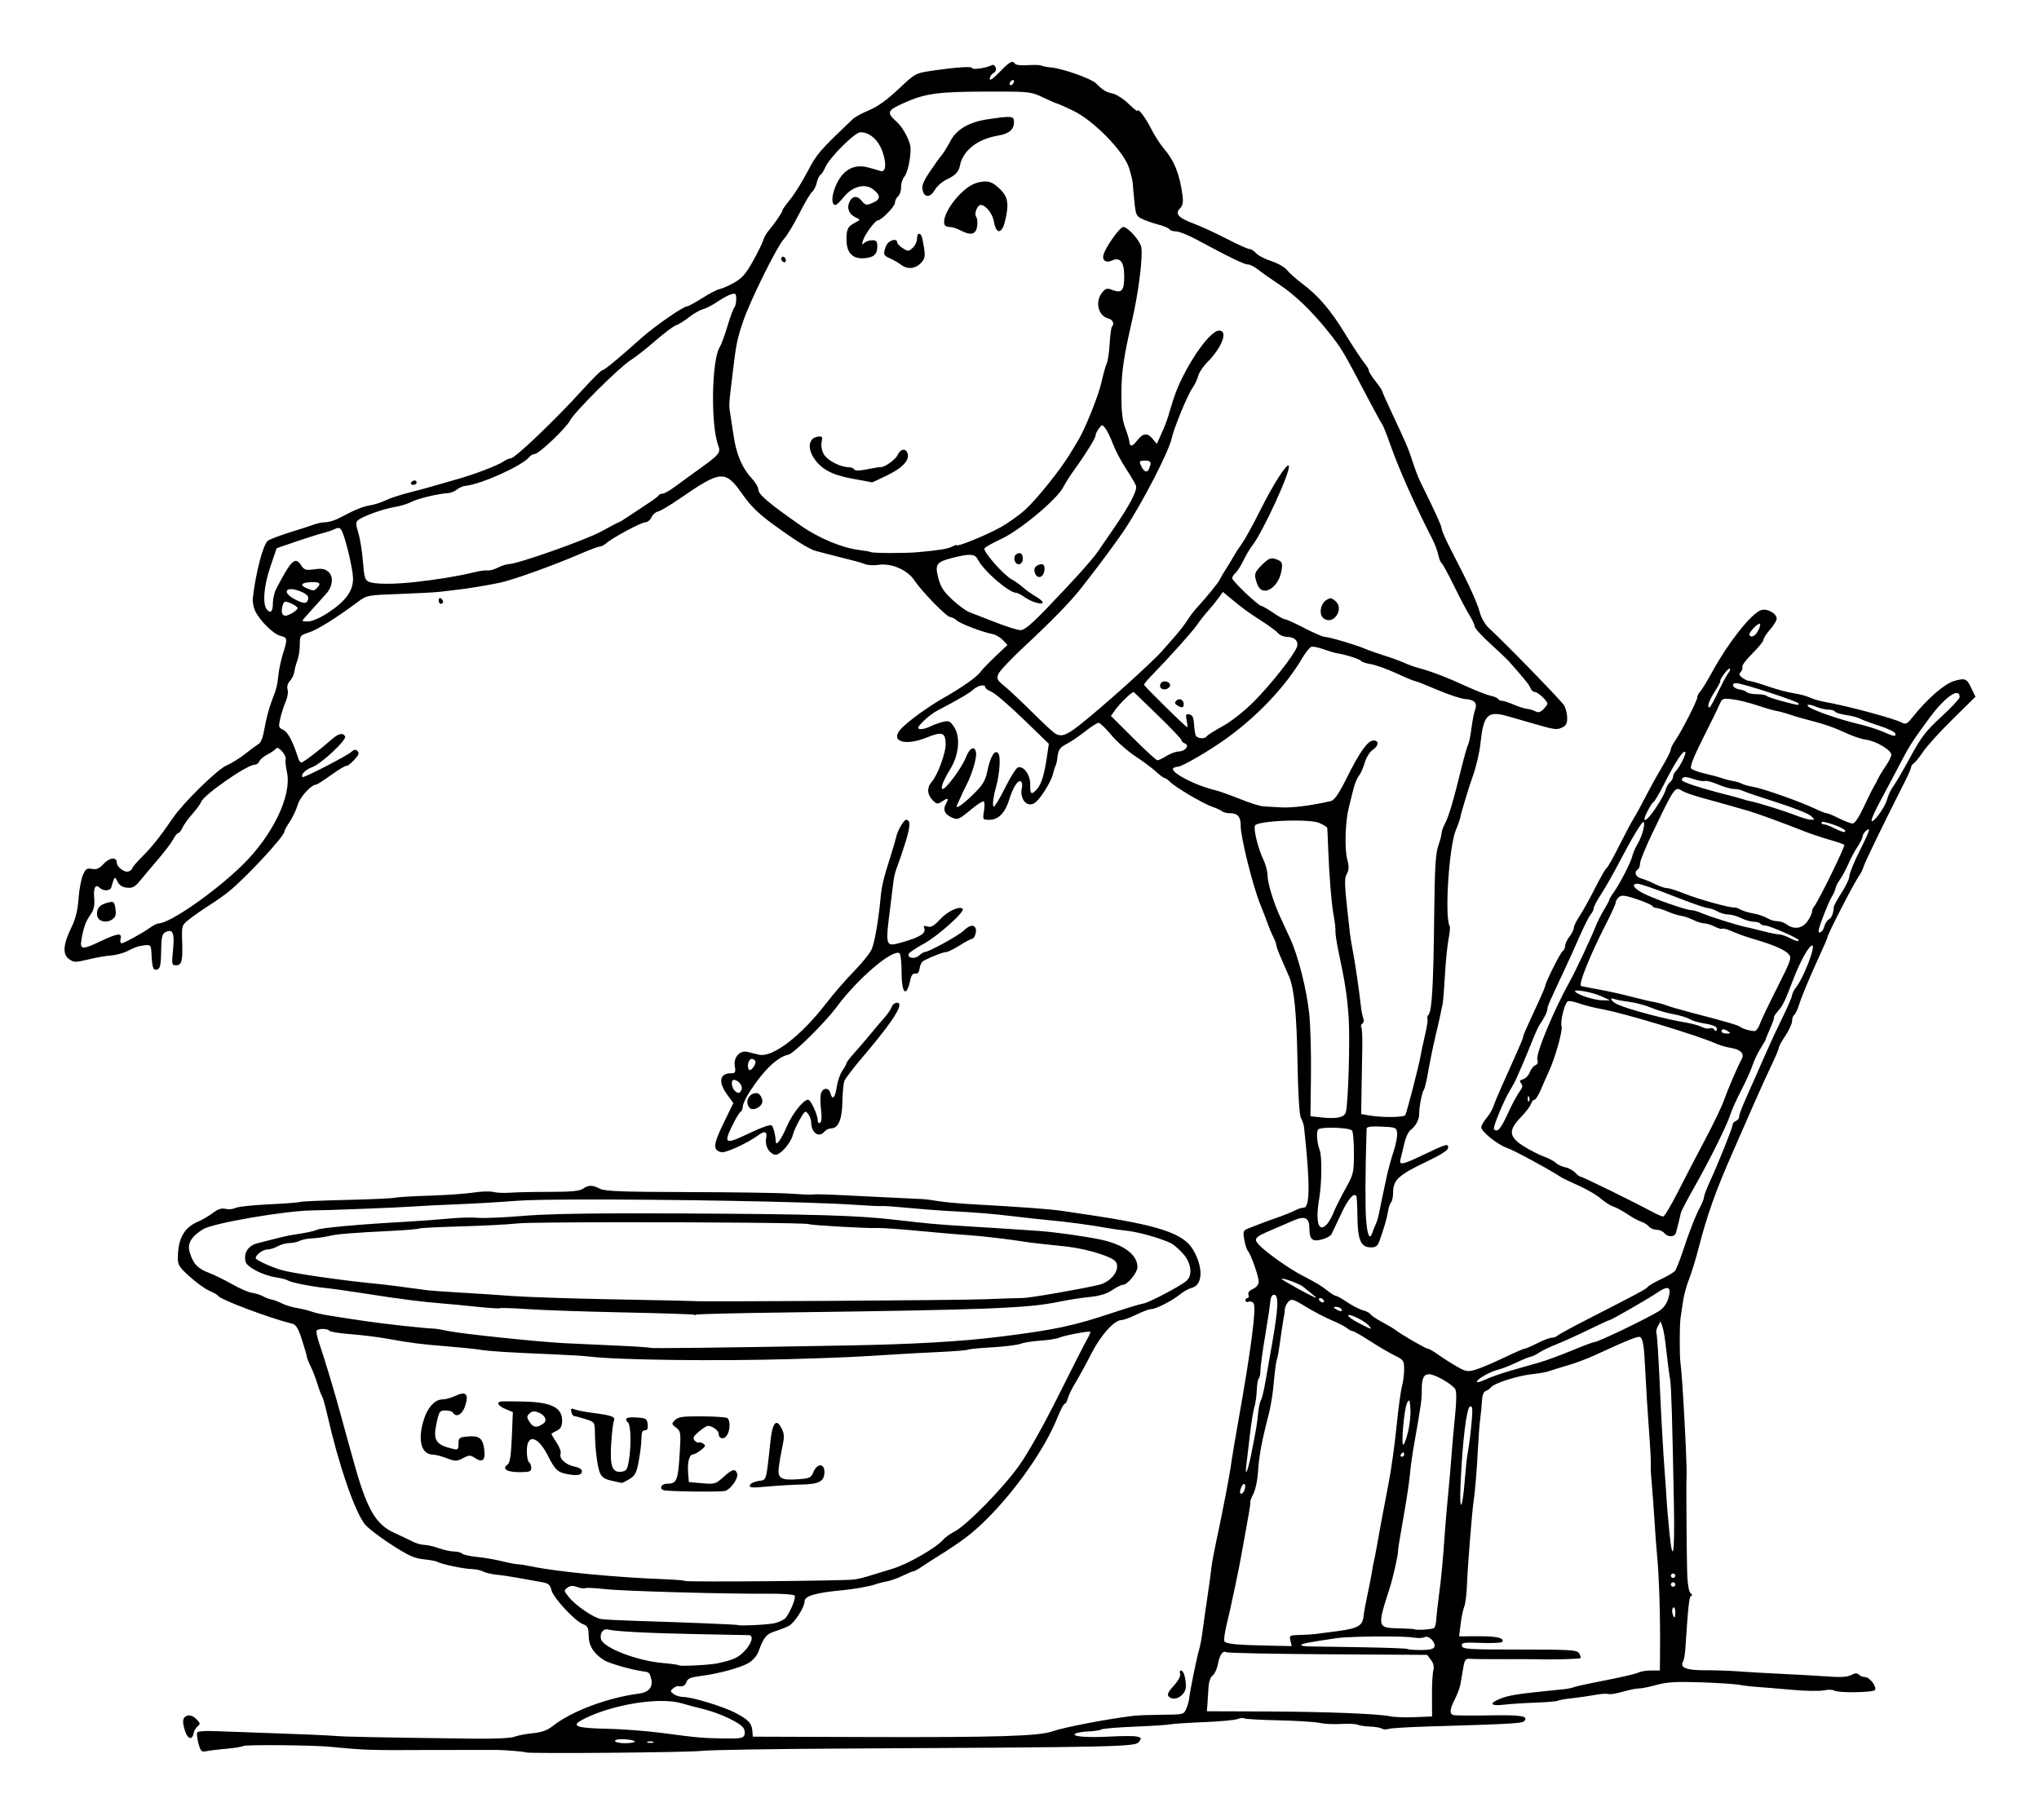 <?xml version="1.0" encoding="utf-8"?>
<!-- Created with Inkscape (http://www.inkscape.org/) -->
<svg xmlns="http://www.w3.org/2000/svg" xmlns:cc="http://creativecommons.org/ns#" xmlns:dc="http://purl.org/dc/elements/1.1/" xmlns:inkscape="http://www.inkscape.org/namespaces/inkscape" xmlns:rdf="http://www.w3.org/1999/02/22-rdf-syntax-ns#" xmlns:sodipodi="http://sodipodi.sourceforge.net/DTD/sodipodi-0.dtd" xmlns:svg="http://www.w3.org/2000/svg" height="826" id="svg2" version="1.1" viewBox="0 0 925 826" width="925" sodipodi:docname="illustration-limerick-107.svg" inkscape:version="0.92.4 (5da689c313, 2019-01-14)">
	<defs id="defs6"/>
	<sodipodi:namedview bordercolor="#666666" borderopacity="1" gridtolerance="10" guidetolerance="10" id="namedview4" objecttolerance="10" pagecolor="#ffffff" showgrid="false" inkscape:current-layer="svg2" inkscape:cx="469.5" inkscape:cy="413" inkscape:pageopacity="0" inkscape:pageshadow="2" inkscape:window-height="1010" inkscape:window-maximized="1" inkscape:window-width="1920" inkscape:window-x="0" inkscape:window-y="0" inkscape:zoom="0.80812204"/>
	<path d="m 459.291,28.098 c -1.064,-0.038 -2.688,1.326 -5.809,4.582 -2.895,3.022 -4.482,4.101 -4.482,3.049 0,-0.896 0.744,-2.045 1.654,-2.555 1.028,-0.576 1.41,-1.565 1.008,-2.613 -0.375,-0.978 -1.144,-1.382 -1.828,-0.959 C 447.939,30.773 441,31.808 441,30.92 c 0,-0.916 -6.843,-0.474 -18.115,1.17 -7.576,1.105 -7.652,1.147 -15.273,8.336 -5.102,4.813 -9.543,8.008 -13.299,9.564 -3.101,1.285 -6.389,3.051 -7.305,3.924 -15.486,14.751 -16.427,15.841 -20.637,23.889 -2.409,4.605 -5.953,10.293 -7.875,12.639 C 356.574,92.787 355,95.014 355,95.393 c 0,0.8 -3.647,6.156 -6.283,9.227 -1.001,1.166 -2.138,3.191 -2.527,4.5 -0.389,1.309 -2.496,5.589 -4.682,9.51 -3.128,5.61 -4.935,7.666 -8.49,9.656 -2.484,1.391 -5.418,2.682 -6.518,2.871 -1.1,0.189 -4.657,2.031 -7.904,4.094 -3.248,2.062 -6.348,3.75 -6.889,3.75 -1.729,0 -14.737,9.017 -20.695,14.346 C 280.237,162.98 274.144,168 273.225,168 c -0.504,0 -4.473,3.929 -8.82,8.73 C 251.856,190.591 233.618,208 231.646,208 c -0.661,0 -2.089,0.619 -3.174,1.375 -2.575,1.793 -13.388,5.935 -20.973,8.033 -3.3,0.913 -8.025,2.271 -10.5,3.02 -2.475,0.748 -7.65,2.15 -11.5,3.113 -3.85,0.963 -8.575,2.522 -10.5,3.463 -1.925,0.941 -5.075,1.964 -7,2.273 -3.459,0.556 -7.19,2.087 -14,5.746 -1.925,1.034 -4.717,1.901 -6.203,1.928 -1.487,0.026 -3.737,0.449 -5,0.938 -1.263,0.488 -6.179,2.085 -10.924,3.549 -4.745,1.464 -9.397,3.227 -10.34,3.916 -2.136,1.562 -5.519,14.446 -6.85,26.09 -0.185,1.619 0.346,4.316 1.182,5.99 2.23,4.47 8.227,10.318 11.385,11.102 3.189,0.791 3.259,1.27 1.162,7.965 -0.861,2.75 -1.768,6.8 -2.014,9 -0.659,5.895 -0.804,6.479 -3.172,12.713 -1.194,3.142 -2.621,8.542 -3.17,12 -0.621,3.911 -1.617,6.665 -2.637,7.287 -0.901,0.55 -3.727,2.634 -6.279,4.633 -2.552,1.999 -6.321,4.336 -8.375,5.193 -4.115,1.718 -19.574,16.857 -24.281,23.779 -5.554,8.168 -9.695,13.38 -14.098,17.744 C 61.974,391.241 60,393.555 60,393.992 c 0,0.437 -0.74,1.079 -1.645,1.426 C 56.565,396.105 53,393.464 53,391.451 c 0,-2.672 -3.217,-2.429 -5.9,0.443 -2.088,2.235 -3.333,2.783 -5.408,2.387 -2.329,-0.445 -2.892,-0.046 -4.137,2.934 -0.793,1.897 -1.67,6.738 -1.949,10.758 -0.354,5.089 -1.314,8.954 -3.16,12.729 -3.818,7.803 -4.17,12.345 -1.123,14.492 2.22,1.564 2.891,1.575 8.791,0.143 3.513,-0.853 8.211,-1.67 10.441,-1.816 2.23,-0.146 5.605,-1.079 7.5,-2.074 C 59.95,430.45 62.175,429.519 63,429.377 c 5.772,-0.994 5.482,-1.238 5.801,4.873 0.214,4.101 0.697,5.75 1.689,5.75 2.139,0 2.504,-1.246 2.621,-8.932 0.085,-5.589 0.472,-7.31 1.803,-8.021 3.418,-1.829 4.362,0.225 3.598,7.832 C 77.836,437.607 77.91,438 79.832,438 c 2.622,0 3.108,-1.873 2.814,-10.826 -0.24,-7.309 -0.231,-7.335 3.307,-10.119 1.951,-1.535 6.022,-4.366 9.047,-6.293 3.025,-1.927 7.075,-4.799 9,-6.383 8.125,-6.684 25,-24.932 25,-27.035 0,-0.483 1.081,-2.468 2.4,-4.41 1.32,-1.942 2.966,-5.425 3.658,-7.736 1.099,-3.667 6.177,-9.197 8.445,-9.197 0.351,0 3.464,-2.017 6.918,-4.482 3.454,-2.465 6.493,-4.269 6.752,-4.01 0.259,0.259 1.763,-0.877 3.342,-2.525 2.191,-2.287 2.594,-3.273 1.701,-4.166 -0.893,-0.893 -1.589,-0.791 -2.943,0.43 -1.967,1.774 -21.503,11.856 -22.004,11.355 -1.01,-1.01 1.287,-3.401 4.32,-4.498 4.217,-1.525 15.911,-12.484 14.961,-14.021 -1.076,-1.74 -3.053,-1.262 -6.154,1.484 C 145.245,340.129 137.558,346 136.736,346 c -0.44,0 -1.053,-0.787 -1.363,-1.75 -2.51,-7.795 -4.773,-12.111 -6.846,-13.055 -2.191,-0.998 -2.28,-1.357 -1.336,-5.383 0.556,-2.372 1.667,-5.786 2.469,-7.588 0.802,-1.802 1.166,-4.197 0.809,-5.322 -0.409,-1.289 -0.011,-2.75 1.076,-3.951 0.949,-1.048 1.847,-2.93 1.996,-4.18 0.149,-1.25 0.763,-3.538 1.365,-5.086 0.602,-1.548 1.094,-4.739 1.094,-7.09 0,-4.146 0.128,-4.318 4.25,-5.656 3.891,-1.263 12.024,-6.359 22.25,-13.941 3.903,-2.894 4.351,-2.978 18.5,-3.475 7.975,-0.28 16.3,-0.723 18.5,-0.984 2.2,-0.262 6.25,-0.743 9,-1.068 4.493,-0.532 12.244,-1.827 18.182,-3.039 5.867,-1.197 24.708,-7.973 37.014,-13.311 3.957,-1.716 7.748,-3.121 8.422,-3.121 0.674,0 1.936,-0.638 2.805,-1.418 C 277.701,244.087 290.874,237 292.732,237 c 0.986,0 2.238,-1.01 2.781,-2.244 0.543,-1.234 1.845,-2.406 2.895,-2.604 1.049,-0.198 5.488,-2.826 9.863,-5.84 19.008,-13.092 20.718,-13.198 28.707,-1.809 3.498,4.987 7.208,8.641 13.252,13.057 10.408,7.603 16.971,11.707 19.926,12.459 1.839,0.468 6.044,1.564 9.344,2.436 3.3,0.872 7.001,1.808 8.225,2.08 1.223,0.272 3.329,0.914 4.68,1.428 1.351,0.514 4.016,0.681 5.924,0.371 5.869,-0.952 13.193,2.137 16.412,6.922 3.573,5.31 14.739,16.744 16.354,16.744 0.686,0 1.99,0.672 2.896,1.492 1.703,1.541 11.479,5.282 16.182,6.193 1.469,0.285 3.615,1.523 4.77,2.752 l 2.1,2.234 -5.471,5.174 c -3.008,2.845 -6.079,6.042 -6.824,7.105 -1.573,2.246 -8.691,7.229 -17.246,12.07 -6.567,3.717 -15.945,10.581 -18.838,13.791 -5.072,5.626 1.902,7.875 11.838,3.816 6.966,-2.845 8.503,-2.259 8.496,3.244 -0.005,4.03 -3.783,14.13 -6.344,16.959 -2.242,2.477 -2.076,5.744 0.418,8.238 1.935,1.935 2.228,1.965 4.5,0.477 2.646,-1.734 2.964,-1.413 1.434,1.447 -1.33,2.485 -0.435,4.488 2.627,5.883 2.869,1.307 3.188,1.172 9.479,-4.021 2.535,-2.093 4.891,-3.522 5.236,-3.176 0.346,0.346 0.352,2.359 0.014,4.475 -0.605,3.783 -0.563,3.846 2.561,3.846 3.971,0 7.107,-3.222 8.898,-9.143 1.67,-5.521 3.968,-9.106 5.307,-8.279 0.57,0.353 0.776,1.684 0.455,2.961 -0.925,3.687 0.983,7.461 3.773,7.461 1.779,0 3.331,-1.364 5.975,-5.25 1.964,-2.888 3.881,-6.6 4.26,-8.25 0.379,-1.65 0.936,-3.43 1.238,-3.957 0.302,-0.527 0.666,-2.053 0.809,-3.391 0.422,-3.957 1.091,-4.96 4.492,-6.719 1.777,-0.919 5.442,-3.418 8.143,-5.553 C 494.97,329.746 497.722,328 498.385,328 c 0.662,0 3.21,2.434 5.66,5.408 2.451,2.975 7.38,7.343 10.955,9.707 3.575,2.364 7.85,5.554 9.5,7.088 1.65,1.533 3.337,2.79 3.75,2.793 0.412,0.003 1.542,0.791 2.51,1.754 2.564,2.551 15.175,9.991 19.244,11.354 1.922,0.643 3.923,1.558 4.445,2.033 0.522,0.475 2.156,0.863 3.629,0.863 3.346,0 4.813,1.704 4.76,5.529 -0.073,5.182 5.441,27.36 8.943,35.971 1.118,2.75 2.586,6.575 3.264,8.5 0.677,1.925 1.845,4.694 2.594,6.154 0.749,1.46 1.361,3.135 1.361,3.723 0,0.588 1.063,3.443 2.361,6.346 1.299,2.903 2.881,6.552 3.516,8.109 2.282,5.598 3.334,16.55 3.748,39.027 0.27,14.641 0.838,23.629 1.58,25 0.637,1.177 1.257,3.041 1.377,4.141 2.775,25.437 2.721,36.5 -0.176,36.5 -0.789,0 -2.215,0.397 -3.17,0.883 -2.336,1.188 -6.003,2.663 -10.236,4.117 -1.925,0.661 -4.4,1.561 -5.5,2 -1.1,0.439 -3.508,1.367 -5.352,2.062 -3.222,1.215 -3.328,1.42 -2.707,5.301 0.355,2.22 1.103,4.588 1.66,5.26 1.487,1.792 4.898,11.509 4.898,13.953 0,1.295 -0.999,2.559 -2.598,3.287 -1.661,0.757 -2.394,1.716 -2.031,2.66 0.312,0.812 0.13,1.477 -0.402,1.477 -0.533,0 -0.969,0.499 -0.969,1.107 0,0.609 0.662,0.852 1.473,0.541 0.81,-0.311 1.835,0.08 2.275,0.867 1.213,2.168 -1.188,20.645 -6.756,51.984 -1.661,9.35 -3.181,18.35 -3.379,20 -0.603,5.041 -3.564,20.461 -7.295,38 -0.819,3.85 -1.619,8.35 -1.777,10 -0.159,1.65 -0.99,7.725 -1.85,13.5 -0.859,5.775 -1.846,12.75 -2.191,15.5 -0.346,2.75 -1.026,6.35 -1.514,8 -1.108,3.751 -4.281,19.312 -4.486,22 -0.084,1.1 -0.669,3.237 -1.301,4.75 -1.139,2.725 -1.239,2.75 -10.924,2.836 -5.376,0.048 -11.125,0.247 -12.775,0.441 -11.875,1.403 -31.739,5.207 -37.195,7.123 -6.099,2.142 -25.791,2.735 -84.301,2.543 l -51.498,-0.168 -0.199,-2.596 c -0.27,-3.511 -1.78,-5.115 -7.744,-8.227 -5.552,-2.896 -19.572,-7.163 -23.621,-7.188 -1.407,-0.009 -3.36,-0.602 -4.34,-1.318 -1.561,-1.141 -1.598,-1.455 -0.297,-2.535 0.817,-0.678 1.869,-1.163 2.34,-1.078 2.105,0.378 3.264,-0.221 3.82,-1.973 0.455,-1.433 1.969,-2.06 6.275,-2.598 8.186,-1.023 18.257,-3.765 21.967,-5.98 1.764,-1.053 3.705,-3.292 4.314,-4.975 2.389,-6.601 3.57,-8.065 7.514,-9.322 2.18,-0.695 5.014,-1.803 6.297,-2.463 2.565,-1.319 7.168,-8.47 7.168,-11.137 0,-2.479 4.987,-3.928 17.5,-5.086 4.821,-0.446 12.201,-1.769 14.5,-2.598 1.375,-0.496 3.772,-1.114 5.326,-1.375 1.554,-0.261 4.735,-1.397 7.066,-2.525 2.332,-1.129 4.564,-2.053 4.963,-2.053 0.399,0 1.945,-0.83 3.436,-1.844 1.49,-1.014 4.509,-2.964 6.709,-4.334 11.581,-7.211 16.551,-10.962 22.953,-17.322 13.545,-13.459 26.569,-32.139 32.246,-46.25 1.383,-3.438 2.867,-6.25 3.299,-6.25 0.432,0 1.063,-1.112 1.404,-2.471 0.341,-1.358 1.941,-4.621 3.553,-7.25 1.612,-2.629 4.811,-8.488 7.109,-13.021 4.234,-8.352 10.416,-15.25 13.688,-15.268 0.961,-0.005 3.998,-1.116 6.748,-2.469 2.75,-1.353 5.773,-2.473 6.719,-2.49 2.236,-0.041 9.507,-3.767 13.107,-6.717 1.555,-1.274 3.951,-2.597 5.324,-2.941 4.968,-1.247 5.306,-9.06 0.738,-17.051 -4.387,-7.674 -15.394,-11.34 -48.889,-16.281 -4.4,-0.649 -9.35,-1.383 -11,-1.631 -5.043,-0.757 -19.207,-1.8 -39.5,-2.91 -6.325,-0.346 -13.75,-1.015 -16.5,-1.488 -2.75,-0.473 -5.675,-0.872 -6.5,-0.887 -0.825,-0.015 -10.95,-0.504 -22.5,-1.086 -23.772,-1.199 -25.232,-1.25 -28,-0.992 -1.1,0.103 -5.6,-0.088 -10,-0.424 -4.4,-0.336 -25.012,-0.652 -45.803,-0.703 -30.418,-0.074 -38.329,-0.367 -40.5,-1.5 -3.414,-1.781 -5.234,-1.782 -7.77,-0.008 -1.486,1.041 -5.427,1.412 -14.973,1.41 -7.126,-10e-4 -15.205,0.166 -17.955,0.373 -2.75,0.207 -6.232,0.056 -7.736,-0.336 -1.505,-0.392 -5.555,-0.265 -9,0.279 -3.445,0.545 -12.339,1.173 -19.764,1.398 -7.425,0.225 -14.625,0.655 -16,0.955 -1.375,0.3 -11.409,0.748 -22.297,0.996 -10.888,0.248 -20.129,0.656 -20.537,0.908 -0.408,0.252 -6.755,0.738 -14.105,1.078 -7.351,0.34 -14.239,1.085 -15.307,1.656 -1.067,0.571 -3.067,0.756 -4.445,0.41 -1.797,-0.451 -3.414,0.065 -5.721,1.824 -1.768,1.349 -4.762,3.11 -6.652,3.914 -6.357,2.705 -9.1,7.491 -9.256,16.146 -0.063,3.52 0.494,4.438 5.375,8.865 2.995,2.716 7.02,5.614 8.945,6.438 1.925,0.823 3.738,1.874 4.029,2.336 1.093,1.733 23.569,10.16 33.627,12.607 1.637,0.398 2.688,2.18 4.363,7.391 1.214,3.776 2.205,7.218 2.201,7.65 -0.004,0.433 0.765,2.362 1.707,4.287 0.942,1.925 2.325,5.525 3.072,8 0.748,2.475 1.68,4.95 2.07,5.5 0.39,0.55 1.475,4.375 2.41,8.5 4.998,22.037 12.005,42.661 16.768,49.35 1.146,1.609 6.507,5.795 11.912,9.303 7.948,5.158 10.812,6.474 14.973,6.889 2.83,0.282 5.57,0.774 6.088,1.094 1.698,1.049 12.207,3.294 15.596,3.33 1.824,0.02 4.222,0.52 5.33,1.113 1.108,0.593 3.89,1.252 6.184,1.465 2.293,0.212 6.87,0.897 10.17,1.523 3.3,0.626 7.772,1.429 9.938,1.785 3.337,0.549 4.06,1.118 4.734,3.727 0.919,3.555 10.644,14.02 14.33,15.422 2.116,0.805 2.503,1.602 2.533,5.225 0.038,4.544 2.283,8.114 6.971,11.092 2.296,1.458 12.269,4.317 17.777,5.094 2.803,0.395 2.904,0.495 3.68,3.592 0.867,3.459 -1.261,5.938 -5.568,6.488 -14.142,1.806 -30.554,7.95 -38.986,14.596 -2.625,2.069 -5.101,2.978 -9.193,3.375 -3.08,0.299 -6.864,1.028 -8.408,1.619 -1.676,0.642 -9.256,0.99 -18.807,0.861 -47.731,-0.641 -57.528,-0.841 -63,-1.277 -3.3,-0.263 -15.225,-0.783 -26.5,-1.156 -11.275,-0.373 -23.762,-0.824 -27.748,-1.002 -3.986,-0.178 -7.494,0.075 -7.795,0.562 -0.301,0.487 -0.051,2.725 0.555,4.975 1.005,3.731 1.338,4.043 3.795,3.545 1.481,-0.3 5.573,-0.795 9.092,-1.1 3.519,-0.304 6.88,-0.852 7.471,-1.217 1.115,-0.689 31.735,-0.406 39.631,0.367 15.517,1.519 17.777,1.592 45,1.432 6.325,-0.037 15.325,-0.044 20,-0.016 4.675,0.029 9.175,0.029 10,0.004 2.786,-0.087 13.152,0.759 13.496,1.102 0.677,0.673 74.144,0.042 80.004,-0.688 3.3,-0.411 31.875,-0.879 63.5,-1.041 125.229,-0.642 133.077,-0.815 134.656,-2.975 1.272,-1.74 1.186,-1.984 -0.873,-2.477 -1.256,-0.301 -6.558,-0.307 -11.783,-0.014 -10.72,0.601 -18.223,2.7e-4 -16.213,-1.299 0.708,-0.458 3.408,-0.914 6,-1.016 2.592,-0.102 5.215,-0.506 5.83,-0.896 0.615,-0.391 7.365,-0.958 15,-1.262 7.635,-0.303 14.889,-0.77 16.117,-1.037 1.229,-0.267 8.103,-0.722 15.277,-1.008 7.174,-0.286 14.111,-0.925 15.414,-1.42 1.303,-0.495 2.63,-0.64 2.949,-0.32 0.319,0.319 7.282,0.724 15.473,0.9 8.191,0.177 16.64,0.708 18.773,1.18 2.134,0.472 6.517,0.684 9.742,0.471 3.225,-0.213 6.6,-0.056 7.5,0.348 0.9,0.403 3.437,0.781 5.637,0.84 2.2,0.059 4.567,0.462 5.26,0.895 0.692,0.433 2.135,0.508 3.207,0.168 1.072,-0.34 8.607,-0.816 16.742,-1.059 37.19,-1.107 43.688,-1.447 44.572,-2.332 2.442,-2.442 -0.842,-3.023 -15.562,-2.75 -8.37,0.155 -15.781,0.088 -16.469,-0.15 -1.775,-0.615 -1.554,-2.702 0.77,-7.256 1.111,-2.177 2.233,-5.197 2.494,-6.711 0.261,-1.514 0.822,-4.777 1.246,-7.252 0.686,-4.006 1.043,-4.477 3.256,-4.287 1.367,0.118 8.334,0.187 15.484,0.154 7.15,-0.033 14.125,-0.016 15.5,0.037 6.088,0.235 18.542,-0.117 18.965,-0.537 0.256,-0.254 -0.018,-1.23 -0.609,-2.166 -0.967,-1.531 -3.673,-1.701 -26.951,-1.701 -23.429,0 -25.905,-0.158 -26.199,-1.678 -0.288,-1.492 0.685,-1.641 8.73,-1.338 4.98,0.188 9.277,-0.019 9.549,-0.459 1.089,-1.763 -2.413,-2.594 -10.773,-2.561 l -8.789,0.035 0.674,-5.5 c 0.37,-3.025 1.115,-6.625 1.658,-8 0.543,-1.375 1.101,-5.875 1.24,-10 0.264,-7.838 2.325,-33.68 3.031,-38 0.61,-3.728 1.47,-14.348 1.984,-24.5 0.251,-4.95 0.712,-10.8 1.023,-13 0.312,-2.2 0.655,-5.762 0.766,-7.916 0.126,-2.459 0.759,-4.101 1.701,-4.412 0.825,-0.272 1.95,-1.072 2.5,-1.777 1.334,-1.71 11.769,-5.066 18,-5.789 5.272,-0.612 7.053,-0.958 9.5,-1.85 0.825,-0.3 4.2,-1.335 7.5,-2.299 3.3,-0.963 8.7,-2.997 12,-4.52 15.825,-7.301 19.927,-8.911 20.705,-8.133 1.259,1.259 1.635,4.091 2.262,16.977 0.314,6.445 1.044,18.035 1.623,25.756 0.579,7.72 0.934,14.47 0.789,15 -0.145,0.53 0.044,4.338 0.42,8.463 0.376,4.125 0.958,12 1.295,17.5 0.337,5.5 0.797,11.8 1.023,14 0.998,9.712 1.595,28.074 1.455,44.75 L 753,758 h -4.014 c -2.207,0 -4.795,0.429 -5.75,0.953 -0.955,0.525 -7.783,2.125 -15.174,3.557 -7.39,1.432 -13.808,2.834 -14.264,3.115 -0.455,0.281 -2.51,0.684 -4.564,0.895 -2.054,0.21 -5.984,0.611 -8.734,0.891 -11.95,1.216 -16.228,1.936 -19.75,3.326 -5.439,2.146 -4.699,3.52 1.5,2.785 2.888,-0.342 9.356,-0.763 14.375,-0.936 5.019,-0.172 9.519,-0.555 10,-0.852 0.481,-0.296 3.371,-0.805 6.422,-1.129 3.051,-0.324 7.741,-0.999 10.422,-1.5 2.681,-0.501 5.447,-0.691 6.148,-0.422 0.701,0.269 3.665,-0.204 6.584,-1.053 2.919,-0.849 6.205,-1.516 7.303,-1.482 1.098,0.034 4.696,-0.686 7.996,-1.598 4.747,-1.312 8.924,-1.559 20,-1.186 7.7,0.26 15.575,0.769 17.5,1.131 1.925,0.362 5.525,0.789 8,0.951 2.475,0.162 9.577,0.753 15.781,1.312 6.204,0.559 12.796,0.674 14.648,0.256 1.852,-0.418 3.975,-0.369 4.719,0.109 1.786,1.149 17.717,0.901 18.451,-0.287 C 851.491,765.396 848.161,761 846.178,761 c -0.977,0 -2.27,-0.491 -2.871,-1.092 -0.78,-0.78 -1.664,-0.788 -3.088,-0.025 -2.214,1.185 -4.849,1.313 -13.719,0.662 -3.3,-0.242 -11.625,-0.704 -18.5,-1.025 -6.875,-0.321 -15.65,-0.828 -19.5,-1.129 -3.85,-0.301 -10.667,-0.524 -15.15,-0.496 -8.245,0.051 -11.48,-1.255 -9.811,-3.957 0.391,-0.632 0.849,-3.238 1.018,-5.793 1.302,-19.664 1.744,-23.689 2.645,-24.016 0.629,-0.228 0.552,-0.663 -0.199,-1.127 -0.716,-0.443 -1.356,-3.608 -1.543,-7.629 -0.301,-6.483 -0.57,-42.14 -0.342,-45.373 0.323,-4.585 -1.903,-46.225 -2.754,-51.5 -0.477,-2.958 -0.45,-17.611 0.037,-20.5 0.232,-1.375 0.728,-4.724 1.102,-7.441 0.373,-2.718 1.584,-7.218 2.691,-10 1.107,-2.782 3.058,-9.109 4.336,-14.059 3.941,-15.265 7.793,-26.106 15.455,-43.5 2.302,-5.225 6.441,-14.675 9.199,-21 2.758,-6.325 6.545,-14.683 8.416,-18.574 1.871,-3.891 3.4,-7.536 3.4,-8.1 0,-0.564 1.342,-3.006 2.982,-5.426 1.64,-2.42 2.99,-5.387 3,-6.592 0.01,-1.205 0.435,-2.449 0.945,-2.764 0.51,-0.315 1.459,-2.254 2.109,-4.309 1.383,-4.368 4.896,-12.783 9.609,-23.025 1.845,-4.008 3.354,-7.549 3.354,-7.867 0,-1.299 12.507,-25.529 14.631,-28.344 0.622,-0.825 1.473,-2.625 1.889,-4 0.633,-2.095 8.569,-18.41 19.086,-39.244 1.317,-2.61 2.395,-5.176 2.395,-5.701 0,-0.525 0.563,-1.316 1.252,-1.756 0.689,-0.44 2.602,-2.821 4.25,-5.293 1.648,-2.472 7.65,-9.072 13.334,-14.668 l 10.334,-10.176 -1.707,-3.598 c -2.244,-4.728 -2.844,-4.997 -7.947,-3.568 -4.331,1.213 -12.28,8.129 -18.854,16.406 -2.452,3.087 -3.118,3.424 -4.893,2.475 -3.565,-1.908 -25.099,-7.676 -35.27,-9.447 -2.2,-0.383 -5.125,-1.254 -6.5,-1.934 -1.375,-0.68 -4.638,-1.547 -7.252,-1.928 -2.614,-0.38 -7.892,-1.79 -11.73,-3.131 -3.839,-1.341 -7.578,-2.438 -8.309,-2.438 -0.73,0 -2.2,-0.646 -3.268,-1.434 -1.488,-1.098 -1.668,-1.71 -0.77,-2.621 0.644,-0.654 0.975,-1.705 0.732,-2.336 -0.242,-0.631 1.818,-3.373 4.578,-6.092 2.76,-2.719 5.018,-5.506 5.018,-6.195 0,-0.689 1.35,-2.791 3,-4.67 1.65,-1.879 3,-4.093 3,-4.92 0,-2.452 -4.533,-4.86 -7.223,-3.838 -4.501,1.711 -14.86,14.861 -21.992,27.916 -2.311,4.23 -4.784,8.285 -5.494,9.012 -0.71,0.727 -1.291,1.883 -1.291,2.572 0,1.5 -7.362,15.899 -10.08,19.717 -1.056,1.484 -1.945,3.303 -1.975,4.043 -0.03,0.74 -1.804,4.271 -3.941,7.846 -2.138,3.575 -5.5,9.65 -7.473,13.5 -1.972,3.85 -4.435,8.35 -5.473,10 -1.038,1.65 -4.02,7.275 -6.629,12.5 -2.609,5.225 -5.106,9.644 -5.549,9.82 -0.443,0.176 -2.835,4.345 -5.314,9.262 -2.48,4.917 -5.646,10.613 -7.037,12.66 -1.391,2.047 -2.539,4.405 -2.551,5.24 -0.012,0.835 -0.903,2.643 -1.979,4.018 -1.076,1.375 -1.966,3.261 -1.979,4.191 -0.012,0.93 -0.5,1.988 -1.086,2.35 -1.027,0.635 -7.936,14.409 -7.936,15.822 0,0.381 -1.507,3.944 -3.348,7.916 C 692.124,467.207 691,469.77 691,470.455 c 0,0.36 -0.947,2.767 -2.105,5.35 -1.158,2.582 -2.697,6.045 -3.42,7.695 -0.722,1.65 -2.635,5.928 -4.25,9.508 -1.615,3.58 -3.287,7.63 -3.717,9 -0.429,1.37 -1.845,3.764 -3.145,5.318 -1.3,1.555 -2.363,3.432 -2.363,4.172 0,2.005 7.262,7.841 11.656,9.367 3.209,1.115 19.066,9.694 24.344,13.172 0.825,0.544 4.515,2.329 8.201,3.965 3.686,1.636 8.186,4.269 10,5.852 1.814,1.582 4.353,3.207 5.643,3.609 1.289,0.403 4.214,1.98 6.5,3.508 2.286,1.527 5.129,3.076 6.316,3.441 1.188,0.365 2.704,1.323 3.371,2.127 0.667,0.804 2.228,1.461 3.469,1.461 1.24,0 2.815,0.675 3.5,1.5 1.691,2.038 4.758,1.894 5.34,-0.25 0.729,-2.688 1.943,-7.603 2.234,-9.041 0.144,-0.71 2.834,-5.833 5.979,-11.387 7.213,-12.739 14.873,-28.179 16.434,-33.121 0.66,-2.089 2.892,-7.039 4.959,-11 2.067,-3.961 4.342,-9.001 5.059,-11.201 0.716,-2.2 2.36,-5.679 3.65,-7.73 1.291,-2.052 2.346,-3.907 2.346,-4.123 0,-0.216 0.918,-2.467 2.039,-5.002 1.122,-2.535 1.909,-4.807 1.75,-5.047 -0.159,-0.24 0.631,-1.486 1.756,-2.768 2.297,-2.617 3.133,-4.341 6.939,-14.33 3.14,-8.24 7.179,-15.5 8.625,-15.5 1.746,0 -3.82,14.543 -7.221,18.867 -1.039,1.321 -1.889,2.975 -1.889,3.674 0,0.699 -1.953,5.251 -4.34,10.115 -2.387,4.864 -5.509,11.544 -6.938,14.844 -1.428,3.3 -3.708,8.475 -5.066,11.5 C 790.405,501.92 789,505.345 789,506.656 c 0,0.774 -0.675,1.666 -1.5,1.982 -0.825,0.317 -1.5,1.108 -1.5,1.76 0,1.288 -6.277,16.962 -10.42,26.02 -1.419,3.102 -2.583,6.19 -2.586,6.861 -0.003,0.671 -0.735,2.571 -1.627,4.221 -2.111,3.906 -4.959,11.175 -8.02,20.465 -1.353,4.106 -2.931,8.033 -3.506,8.727 -0.575,0.693 -3.45,2.398 -6.387,3.787 -2.937,1.389 -5.589,2.928 -5.893,3.42 -0.577,0.934 -4.239,2.907 -26.562,14.312 -7.425,3.794 -13.927,7.324 -14.449,7.844 -0.522,0.52 -1.685,0.945 -2.582,0.945 -0.897,0 -3.843,1.123 -6.549,2.496 -2.706,1.373 -5.32,2.498 -5.809,2.5 -0.489,0.002 -4.764,1.864 -9.5,4.137 -4.736,2.273 -10.411,4.676 -12.611,5.34 -3.654,1.102 -4.39,0.985 -8.5,-1.344 -2.475,-1.402 -6.255,-3.806 -8.4,-5.34 C 650.455,613.255 648.272,612 647.75,612 c -0.94,0 -11.859,-6.33 -14.75,-8.551 -0.825,-0.634 -3.525,-2.232 -6,-3.551 -2.475,-1.319 -4.831,-2.911 -5.236,-3.537 -0.405,-0.626 -1.964,-1.446 -3.463,-1.822 -1.499,-0.376 -4.677,-2.001 -7.062,-3.611 C 608.852,589.317 606.508,588 606.027,588 c -0.48,0 -2.148,-1.012 -3.705,-2.25 -2.986,-2.374 -4.87,-3.511 -11.646,-7.025 -5.557,-2.882 -15.617,-9.939 -19.018,-13.34 -3.253,-3.253 -2.802,-3.874 5.342,-7.34 3.025,-1.287 7.453,-3.195 9.84,-4.24 5.167,-2.262 7.152,-1.275 7.176,3.568 0.025,5.059 1.24,6.166 5.564,5.07 2.048,-0.519 4.064,-1.618 4.48,-2.443 0.416,-0.825 2.36,-4.935 4.32,-9.133 3.216,-6.888 5.888,-9.993 6.945,-8.074 0.214,0.388 0.43,4.688 0.48,9.555 0.108,10.36 1.578,13.652 6.096,13.652 2.211,0 3.076,-0.621 3.836,-2.75 2.188,-6.129 3.496,-10.632 3.949,-13.609 0.263,-1.727 0.89,-3.567 1.395,-4.09 0.505,-0.522 0.918,-2.599 0.918,-4.615 0,-5.41 2.623,-7.862 14.369,-13.436 7.276,-3.452 10.552,-5.533 10.584,-6.725 0.054,-2.026 -0.603,-1.83 -12.039,3.613 -8.964,4.267 -10.39,4.472 -9.512,1.361 0.349,-1.238 1.114,-4.389 1.699,-7.002 0.586,-2.613 1.855,-5.313 2.822,-6 2.239,-1.59 3.993,-4.882 3.91,-7.338 -0.095,-2.811 1.241,-9.756 2.1,-10.91 0.409,-0.55 1.319,-4.375 2.021,-8.5 0.703,-4.125 2.133,-11.1 3.178,-15.5 1.045,-4.4 2.121,-9.125 2.393,-10.5 0.272,-1.375 0.693,-3.4 0.934,-4.5 0.241,-1.1 0.708,-6.95 1.039,-13 0.331,-6.05 1.059,-13.357 1.619,-16.236 0.56,-2.88 0.808,-5.58 0.549,-6 -2.415,-3.925 -0.315,-36.425 2.824,-43.709 0.935,-2.17 1.865,-4.87 2.066,-6 0.361,-2.03 4.052,-14.178 5.484,-18.055 1.555,-4.207 3.118,-10.878 3.596,-15.348 1.379,-12.894 3.247,-14.742 12.305,-12.172 2.507,0.712 6.809,1.948 9.559,2.746 11.953,3.471 12.557,3.568 15.055,2.43 1.882,-0.858 2.437,-1.866 2.41,-4.385 -0.019,-1.799 -0.608,-4.304 -1.309,-5.566 -1.121,-2.019 -26.721,-28.356 -34.318,-35.307 -1.594,-1.458 -3.367,-4.559 -4.035,-7.057 -1.234,-4.612 -5.18,-13.193 -12.805,-27.842 -2.433,-4.675 -4.434,-9.175 -4.445,-10 -0.018,-1.277 -3.067,-7.978 -9.783,-21.5 -0.82,-1.65 -2.327,-5.604 -3.35,-8.785 -1.991,-6.194 -2.819,-8.141 -9.562,-22.482 C 628.961,182.135 627,177.701 627,177.377 c 0,-0.324 -1.35,-2.294 -3,-4.377 -1.65,-2.083 -3,-4.25 -3,-4.816 0,-0.566 -1.04,-2.303 -2.311,-3.857 -1.271,-1.555 -5.071,-7.334 -8.447,-12.846 -6.71,-10.954 -12.108,-17.251 -19.643,-22.912 -2.695,-2.025 -5.737,-4.747 -6.762,-6.049 -1.024,-1.302 -4.219,-3.12 -7.1,-4.041 -2.881,-0.921 -5.985,-2.53 -6.898,-3.576 C 568.927,113.856 567.572,113 566.83,113 c -0.742,0 -5.395,-2.096 -10.34,-4.656 -4.945,-2.561 -11.678,-5.656 -14.963,-6.879 -6.979,-2.598 -8.66,-4.475 -6.205,-6.93 1.253,-1.253 1.54,-2.738 1.129,-5.857 -1.278,-9.707 -3.722,-15.788 -8.625,-21.471 -1.563,-1.811 -4.151,-5.889 -5.752,-9.061 C 519.526,53.098 516,48.589 516,50.377 c 0,0.342 -1.823,-1.149 -4.051,-3.311 -2.228,-2.162 -5.452,-4.237 -7.166,-4.613 -3.12,-0.685 -4.338,-1.434 -7.656,-4.703 -2.114,-2.082 -15.121,-6.663 -20.225,-7.123 -1.983,-0.179 -4.009,-0.573 -4.504,-0.875 -0.495,-0.302 -3.242,-0.383 -6.107,-0.18 -2.865,0.203 -5.479,-0.068 -5.809,-0.602 -0.339,-0.549 -0.708,-0.856 -1.191,-0.873 z m 0.344,8.24 c 0.222,0.046 0.365,0.236 0.365,0.545 0,0.55 -0.45,1.277 -1,1.617 -0.55,0.34 -1,0.167 -1,-0.383 0,-0.55 0.45,-1.277 1,-1.617 0.138,-0.085 0.269,-0.137 0.389,-0.16 0.09,-0.017 0.172,-0.017 0.246,-0.002 z m -5.588,5.217 c 13.375,0.019 14.236,0.34 19.23,2.707 3.178,1.506 6.018,2.738 6.312,2.738 0.295,0 3.545,1.444 7.223,3.209 9.406,4.515 23.184,18.666 25.428,26.115 0.857,2.846 1.588,5.851 1.623,6.676 0.035,0.825 0.367,4.547 0.738,8.27 0.632,6.336 0.874,6.86 3.787,8.191 1.711,0.782 5.004,1.911 7.318,2.508 2.314,0.597 4.48,1.524 4.811,2.059 0.331,0.535 1.693,0.973 3.027,0.973 1.335,0 5.471,1.646 9.191,3.656 14.683,7.934 21.708,11.344 23.371,11.344 0.956,0 3.012,1.026 4.566,2.281 1.555,1.255 5.976,4.371 9.826,6.926 7.051,4.678 14.703,12.063 22.068,21.293 6.142,7.698 6.497,8.294 18.418,31 2.888,5.5 5.607,10.45 6.045,11 0.437,0.55 2.14,4.825 3.783,9.5 3.871,11.016 11.138,27.311 19.176,43 0.986,1.925 2.101,4.957 2.479,6.738 0.377,1.781 1.052,3.465 1.5,3.742 0.448,0.277 2.967,4.895 5.598,10.262 2.631,5.367 5.831,11.437 7.109,13.488 1.279,2.052 2.324,4.33 2.324,5.062 0,0.733 3.179,4.229 7.064,7.77 3.885,3.541 7.597,7.043 8.25,7.783 7.704,8.736 9.451,10.905 9.992,12.404 0.347,0.963 1.242,1.75 1.988,1.75 1.367,0 5.705,4.041 5.705,5.314 0,0.377 -0.839,1.525 -1.865,2.551 -1.336,1.336 -2.336,1.601 -3.521,0.938 -0.911,-0.51 -2.659,-1.034 -3.885,-1.166 -1.226,-0.132 -3.972,-1.003 -6.102,-1.938 C 684.497,318.765 682.163,318 681.438,318 c -0.725,0 -1.561,-0.392 -1.857,-0.871 -0.296,-0.479 -1.842,-1.131 -3.436,-1.449 -1.593,-0.319 -6.664,-2.31 -11.27,-4.424 -8.601,-3.947 -16.082,-6.801 -21.391,-8.164 -1.659,-0.426 -4.584,-1.482 -6.5,-2.346 -1.917,-0.864 -5.959,-2.338 -8.984,-3.277 -3.025,-0.939 -6.85,-2.288 -8.5,-2.996 C 615.216,292.634 602.961,289 601.045,289 c -0.89,0 -5.076,-1.8 -9.301,-4 -4.225,-2.2 -8.178,-4 -8.783,-4 -0.605,0 -3.063,-1.35 -5.461,-3 -2.398,-1.65 -4.742,-3 -5.209,-3 -1.336,0 -13.312,-11.369 -13.301,-12.627 0.006,-0.62 0.662,-1.67 1.459,-2.332 0.797,-0.662 2.401,-3.167 3.562,-5.566 1.162,-2.4 2.927,-5.4 3.922,-6.668 5.09,-6.489 18.142,-35.065 16.684,-36.523 -0.96,-0.96 -6.929,8.365 -12.621,19.717 -3.447,6.875 -7.266,13.85 -8.484,15.5 -1.219,1.65 -2.971,4.35 -3.895,6 -0.923,1.65 -2.559,4.35 -3.637,6 -1.077,1.65 -2.263,3.675 -2.635,4.5 -0.646,1.433 -5.741,7.689 -10.576,12.984 -1.248,1.367 -3.113,3.842 -4.143,5.5 -1.03,1.658 -3.505,4.873 -5.5,7.145 -1.995,2.271 -4.562,5.196 -5.705,6.5 -5.044,5.752 -28.176,26.507 -38.225,34.299 -5.485,4.253 -7.739,5.005 -10.434,3.475 -0.955,-0.543 -5.68,-4.92 -10.5,-9.727 -4.82,-4.807 -10.467,-10.116 -12.549,-11.799 -3.295,-2.663 -3.665,-3.373 -2.852,-5.469 0.514,-1.325 5.77,-6.908 11.68,-12.408 12.11,-11.271 20.742,-20.098 25.422,-26 7.607,-9.593 16.441,-21.487 20.424,-27.5 7.913,-11.948 19.811,-35.018 21.096,-40.906 1.066,-4.884 7.25,-19.912 9.486,-23.053 1.043,-1.465 2.211,-3.919 2.596,-5.453 0.385,-1.534 2.209,-4.297 4.053,-6.141 C 554.408,157.659 557.281,150 553.039,150 c -4.559,0 -16.34,17.669 -20.67,31 -0.983,3.025 -1.827,5.725 -1.877,6 -0.31,1.721 -1.937,6.123 -3.684,9.973 l -2.029,4.475 -1.799,-2.225 c -2.391,-2.953 -4.378,-2.803 -6.998,0.527 -2.388,3.036 -3.387,3.177 -3.668,0.514 -0.102,-0.97 -0.96,-3.789 -1.904,-6.264 -1.226,-3.212 -1.709,-7.411 -1.688,-14.674 0.031,-10.668 0.905,-16.691 5.049,-34.826 2.86,-12.514 4.838,-28.949 3.92,-32.564 C 516.901,108.82 511.595,103 509.545,103 c -1.421,0 -7.364,8.18 -8.783,12.09 -1.046,2.882 0.765,4.447 3.633,3.141 3.778,-1.721 5.605,0.607 5.605,7.141 0,6.471 -1.095,7.797 -5.17,6.262 -2.677,-1.009 -3.214,-0.874 -4.918,1.229 -3.219,3.972 -1.695,10.474 2.713,11.58 2.212,0.555 3.123,2.476 1.801,3.799 -0.316,0.316 -0.779,3.821 -1.029,7.787 -0.25,3.967 -0.836,7.945 -1.305,8.842 -0.468,0.897 -1.579,4.865 -2.469,8.816 -1.368,6.077 -7.446,21.143 -10.617,26.314 -0.506,0.825 -2.14,3.525 -3.631,6 -4.186,6.952 -14.671,20.07 -20.037,25.068 -2.661,2.479 -7.885,6.204 -11.609,8.279 C 447.325,242.916 434,248.338 434,247.375 c 0,-0.245 -0.893,0.033 -1.984,0.617 -1.962,1.05 -5.788,1.681 -15.516,2.561 -5.908,0.534 -20.605,0.501 -21.494,-0.049 -0.341,-0.211 -2.697,-0.633 -5.236,-0.938 -7.736,-0.929 -18.378,-5.379 -26.527,-11.094 C 348.213,227.934 344,224.328 344,222.002 c 0,-0.985 -1.412,-3.301 -3.139,-5.146 -4.109,-4.392 -6.842,-10.819 -8.014,-18.855 -0.521,-3.575 -1.21,-8.075 -1.531,-10 -0.708,-4.247 -0.738,-3.698 1.027,-18.5 1.615,-13.541 2.032,-15.579 4.896,-24 3.11,-9.142 15.237,-33.643 18.271,-36.918 1.48,-1.597 4.648,-6.808 7.041,-11.58 2.393,-4.772 5.018,-9.231 5.834,-9.908 0.816,-0.677 1.772,-2.547 2.125,-4.152 0.353,-1.606 1.102,-3.203 1.664,-3.551 0.562,-0.347 1.561,-1.915 2.221,-3.484 1.826,-4.342 13.427,-15.907 15.953,-15.902 4.178,0.007 8.062,3.424 9.982,8.783 2.007,5.601 1.511,9.75 -1.051,8.768 -0.846,-0.325 -3.451,-1.072 -5.789,-1.66 -6.759,-1.702 -12.072,1.828 -14.928,9.922 -1.446,4.098 -1.231,7.184 0.5,7.184 0.468,0 2.107,-1.583 3.643,-3.52 3.82,-4.815 9.551,-6.425 13.197,-3.705 3.727,2.78 3.727,4.721 -0.002,6.266 -2.943,1.219 -3.335,1.143 -5.045,-0.969 -2.148,-2.653 -4.512,-2.182 -5.742,1.143 -0.974,2.633 0.341,5.238 3.314,6.564 1.969,0.878 1.955,0.944 -0.451,2.213 -3.394,1.79 -3.945,2.855 -3.963,7.646 -0.021,5.784 2.55,8.739 7.445,8.555 C 396.195,117.015 398,115.548 398,111.877 398,109.541 397.566,109 395.699,109 c -1.265,0 -2.89,0.562 -3.611,1.25 -1.073,1.022 -1.176,0.798 -0.561,-1.229 0.812,-2.674 5.517,-9.021 6.688,-9.021 1.607,-6.7e-5 7.785,-6.333 7.785,-7.98 0,-0.976 0.644,-2.31 1.432,-2.963 0.787,-0.653 1.394,-2.509 1.348,-4.125 -0.046,-1.616 0.601,-3.725 1.438,-4.686 1.487,-1.709 2.979,-8.496 2.861,-13.018 -0.078,-2.99 -3.302,-9.219 -6.064,-11.717 -4.931,-4.46 -4.67,-5.3 2.689,-8.631 9.913,-4.487 15.548,-5.279 37.797,-5.32 2.47,-0.005 4.636,-0.009 6.547,-0.006 z m 3.564,11.506 c -1.65,-0.045 -4.423,0.313 -9.066,0.984 -8.966,1.296 -14.639,4.591 -17.523,10.18 -1.213,2.351 -2.968,5.175 -3.898,6.275 -0.93,1.1 -3.384,4.538 -5.453,7.641 -2.909,4.36 -3.614,6.233 -3.107,8.25 0.87,3.465 3.524,3.321 5.586,-0.303 0.907,-1.594 3.25,-3.658 5.205,-4.586 4.078,-1.935 5.561,-3.466 6.107,-6.303 1.325,-6.879 7.946,-12.108 17.309,-13.67 C 457.765,60.696 460,58.81 460,55.428 c 0,-1.584 -0.267,-2.309 -2.389,-2.367 z m -10.588,29.279 c -1.124,-0.005 -2.383,0.218 -3.914,0.631 -6.966,1.876 -16.875,15.113 -14.432,19.279 0.242,0.412 1.263,0.75 2.268,0.75 1.005,0 3.114,0.673 4.689,1.494 4.796,2.501 7.066,1.982 7.635,-1.744 0.273,-1.788 0.069,-3.783 -0.455,-4.436 C 441.791,97.04 443.394,93 444.924,93 c 2.249,0 5.387,3.969 5.969,7.551 0.935,5.751 3.535,5.78 4.977,0.055 1.929,-7.66 1.481,-11.101 -1.883,-14.465 -2.666,-2.666 -4.49,-3.789 -6.963,-3.801 z M 416.982,106.062 C 416.453,106.083 416,106.849 416,108.346 c 0,1.29 -0.889,3.148 -1.975,4.131 -1.849,1.673 -2.135,1.682 -4.5,0.133 C 408.136,111.699 407,110.514 407,109.977 c 0,-2.177 -4.085,-0.886 -5.025,1.588 -1.435,3.774 -1.251,4.36 1.775,5.668 1.512,0.654 3.856,2.02 5.207,3.035 2.912,2.189 6.717,1.623 9.256,-1.375 1.649,-1.947 1.676,-3.332 0.203,-10.643 -0.299,-1.485 -0.905,-2.208 -1.434,-2.188 z m -61.705,10.412 c -0.138,-0.009 -0.273,0.022 -0.398,0.1 -0.501,0.31 -0.652,0.982 -0.336,1.494 0.94,1.522 2.442,1.058 1.82,-0.562 -0.237,-0.616 -0.672,-1.006 -1.086,-1.031 z m -22.35,16.795 c 0.908,-0.04 1.072,0.589 1.072,2.463 0,1.577 -0.396,3.296 -0.879,3.818 -0.483,0.522 -1.883,4.324 -3.111,8.449 -1.228,4.125 -2.822,8.44 -3.539,9.588 -3.635,5.817 -4.093,35.13 -0.693,44.412 1.318,3.599 0.846,4.141 -10.895,12.5 -2.317,1.65 -6.168,4.463 -8.557,6.25 -2.389,1.788 -4.978,3.25 -5.752,3.25 -0.774,0 -1.557,0.338 -1.74,0.75 -0.183,0.412 -2.359,2.061 -4.834,3.662 -2.475,1.601 -6.374,4.189 -8.664,5.75 -2.29,1.561 -4.365,2.838 -4.611,2.838 -0.246,0 -3.772,1.843 -7.836,4.096 -6.926,3.839 -38.23,14.896 -42.188,14.902 -0.99,0.001 -3.152,0.7 -4.805,1.555 -1.652,0.855 -3.768,1.432 -4.701,1.283 -0.933,-0.149 -3.72,0.237 -6.195,0.857 -6.391,1.602 -16.132,3.226 -26,4.336 -10.23,1.15 -18.746,1.149 -21.596,-0.004 -1.808,-0.731 -2.186,-1.99 -2.754,-9.186 -0.362,-4.587 -1.3,-10.447 -2.086,-13.023 -1.2,-3.934 -1.212,-4.865 -0.074,-5.809 2.14,-1.776 11.576,-5.168 16.51,-5.936 2.475,-0.385 5.85,-1.407 7.5,-2.271 2.986,-1.565 12.269,-3.81 16.684,-4.033 1.274,-0.065 3.114,-0.792 4.088,-1.617 0.974,-0.825 2.774,-1.598 4,-1.719 7.023,-0.692 25.48,-9.018 28.764,-12.975 0.665,-0.802 1.813,-1.457 2.551,-1.457 1.87,0 14.225,-11.733 16.029,-15.223 1.999,-3.866 22.266,-24.047 27.412,-27.295 2.262,-1.428 7.372,-5.438 11.355,-8.912 3.983,-3.474 8.187,-6.616 9.342,-6.982 1.155,-0.367 3.789,-2.01 5.854,-3.65 2.065,-1.641 4.891,-3.268 6.281,-3.617 1.39,-0.349 4.353,-1.879 6.584,-3.4 2.231,-1.521 5.069,-3.055 6.307,-3.41 0.49,-0.14 0.875,-0.227 1.178,-0.24 z M 500,193 c 0.379,-1.2e-4 0.758,0.479 1.5,1.439 0.825,1.067 2.357,4.236 3.406,7.041 1.049,2.805 3.672,7.78 5.828,11.059 2.156,3.278 4.228,6.797 4.604,7.82 0.75,2.041 -2.729,8.716 -10.236,19.641 -2.457,3.575 -5.542,8.075 -6.857,10 -2.76,4.039 -10.866,13.05 -23.865,26.537 -6.66,6.91 -9.762,9.445 -11.5,9.398 -1.309,-0.035 -6.429,-1.656 -11.379,-3.604 -4.95,-1.947 -10.229,-3.994 -11.73,-4.549 -1.502,-0.555 -4.988,-3.108 -7.748,-5.672 -3.951,-3.671 -5.306,-5.767 -6.369,-9.867 -1.605,-6.186 -0.858,-7.254 6.348,-9.082 8.135,-2.064 10.258,-1.92 11.637,0.789 2.597,5.103 14.088,15.049 17.385,15.049 0.583,0 2.279,0.879 3.77,1.953 3.09,2.227 8.209,3.706 8.209,2.371 0,-0.491 -1.462,-1.729 -3.25,-2.75 -1.788,-1.021 -4.375,-2.866 -5.75,-4.098 -1.375,-1.232 -3.662,-2.855 -5.08,-3.607 -3.625,-1.924 -13.12,-12.737 -12.32,-14.031 0.364,-0.589 3.866,-2.56 7.781,-4.379 8.391,-3.898 24.954,-17.722 27.893,-23.281 1.069,-2.022 3.252,-5.478 4.852,-7.678 5.228,-7.19 9.875,-14.677 9.875,-15.91 0,-0.665 0.675,-2.081 1.5,-3.148 0.742,-0.961 1.121,-1.441 1.5,-1.441 z m -127.855,5.07 c -0.307,-0.023 -0.714,0.017 -1.24,0.092 -3.813,0.544 -4.702,4.81 -1.936,9.287 3.301,5.341 8.395,8.108 18.086,9.826 4.645,0.823 8.483,1.549 8.529,1.611 0.047,0.062 3.204,-1.404 7.014,-3.258 7.025,-3.419 10.244,-6.991 9.066,-10.061 -0.9,-2.346 -3.196,-1.892 -4.461,0.883 -0.96,2.106 -6.119,5.784 -7.709,5.494 -0.29,-0.053 -1.758,0.154 -3.262,0.459 -6.372,1.294 -8.232,1.406 -8.775,0.527 C 387.141,212.42 386.017,212 384.961,212 c -3.643,0 -9.569,-3.065 -11.172,-5.779 -0.967,-1.637 -1.391,-3.852 -1.064,-5.559 0.363,-1.897 0.342,-2.524 -0.58,-2.592 z M 519.5,209 c 2.571,0 2.945,0.675 1.893,3.418 -0.817,2.128 -2.102,1.994 -3.357,-0.352 C 516.557,209.305 516.702,209 519.5,209 Z m -331.441,9 c -0.518,0 -1.219,0.45 -1.559,1 -0.34,0.55 0.084,1 0.941,1 0.857,0 1.559,-0.45 1.559,-1 0,-0.55 -0.424,-1 -0.941,-1 z m -34.818,21.572 c 0.602,-0.057 1.086,0.176 1.484,0.699 1.525,2.006 5.232,16.995 5.418,21.904 0.22,5.813 -3.268,10.648 -11.547,16.004 -3.502,2.266 -7.127,3.82 -8.906,3.82 -2.992,0 -2.994,-0.005 -1.094,-2.141 4.901,-5.508 7.605,-8.519 9.303,-10.359 3.007,-3.259 3.536,-7.798 1.158,-9.949 -1.584,-1.434 -2.972,-1.696 -6.443,-1.221 -3.947,0.541 -4.6,0.338 -6.053,-1.879 -2.659,-4.058 -4.446,-2.343 -11.303,10.852 -0.801,1.542 -1.457,4.357 -1.457,6.254 0,3.93 -1.037,5.068 -2.744,3.012 -2.05,-2.47 -1.37,-10.726 1.6,-19.453 l 2.844,-8.357 8.5,-2.92 c 4.675,-1.605 10.245,-3.365 12.379,-3.912 2.134,-0.547 4.675,-1.42 5.646,-1.939 0.451,-0.242 0.854,-0.38 1.215,-0.414 z M 462.559,251 c -1.852,0 -2.89,1.693 -2.178,3.549 0.949,2.473 3.619,1.699 3.619,-1.049 0,-1.51 -0.571,-2.5 -1.441,-2.5 z m 114.398,2.365 c -1.234,0.075 -2.46,0.937 -4.518,2.994 -2.929,2.929 -3.398,3.977 -2.836,6.326 0.37,1.548 1.115,3.377 1.656,4.064 2.692,3.418 8.448,-0.506 9.842,-6.709 1.044,-4.647 0.702,-5.422 -2.877,-6.504 -0.444,-0.134 -0.856,-0.197 -1.268,-0.172 z m -104.408,2.631 c -0.609,-0.026 -1.419,0.269 -2.406,0.895 -0.866,0.549 -1.106,1.648 -0.664,3.041 0.969,3.054 3.942,2.24 4.338,-1.189 0.204,-1.77 -0.253,-2.703 -1.268,-2.746 z m -330.158,8.156 c 2.88,0.056 3.231,0.828 1.41,2.648 -1.379,1.379 -1.526,1.384 -4.551,0.168 -3.454,-1.388 -2.681,-2.623 1.75,-2.797 0.516,-0.02 0.979,-0.028 1.391,-0.019 z m -10.602,3.174 c 0.174,-0.008 0.359,-0.007 0.557,0.004 1.055,0.059 2.45,0.392 4.115,1.088 2.512,1.05 3.588,2.084 3.365,3.23 -0.474,2.445 -1.851,2.509 -6.076,0.281 -4.402,-2.321 -4.566,-4.488 -1.961,-4.604 z m 422.982,1.266 3.564,2.955 c 5.606,4.646 7.747,6.205 14.199,10.352 3.319,2.133 6.635,4.604 7.371,5.49 C 580.642,288.275 582.485,289 584,289 c 3.337,0 5.283,2.074 4.338,4.623 -1.389,3.747 -11.875,17.054 -19.346,24.551 -4.545,4.56 -10.354,9.162 -14.316,11.34 -3.667,2.016 -6.921,4.076 -7.23,4.576 -0.86,1.391 -4.442,1.082 -5.023,-0.434 -0.283,-0.739 -0.628,-3.098 -0.766,-5.244 -0.184,-2.882 -0.732,-3.995 -2.098,-4.258 -1.577,-0.304 -1.757,0.099 -1.229,2.744 C 538.671,328.604 538.798,330 538.611,330 537.975,330 519,311.316 519,310.689 c 0,-0.343 1.462,-2.129 3.25,-3.971 8.748,-9.013 18.507,-19.898 20.75,-23.143 1.375,-1.989 3.625,-4.844 5,-6.346 1.375,-1.502 3.462,-4.059 4.637,-5.684 z m -355.16,2.791 c -0.359,0.016 -0.611,0.415 -0.611,1.059 0,0.857 0.45,1.559 1,1.559 0.55,0 1,-0.424 1,-0.941 0,-0.518 -0.45,-1.219 -1,-1.559 -0.138,-0.085 -0.269,-0.122 -0.389,-0.117 z m 404.1,0.109 c -0.591,-0.054 -1.185,0.237 -2.105,0.844 -2.716,1.792 -3.354,6.645 -1.092,8.299 4.421,3.232 9.492,-4.349 5.293,-7.912 -0.915,-0.776 -1.504,-1.176 -2.096,-1.23 z M 129.402,273 c 1.582,0 5.598,2.116 5.598,2.949 0,0.549 -1.304,1.673 -2.898,2.498 -2.266,1.172 -3.117,1.234 -3.887,0.277 -0.909,-1.129 0.044,-5.725 1.188,-5.725 z m 668.855,10.031 c 0.076,0.006 0.139,0.034 0.188,0.082 0.25,0.25 -0.086,1.529 -0.746,2.842 -1.318,2.622 -3.201,3.658 -4.076,2.242 -0.557,-0.902 3.489,-5.262 4.635,-5.166 z m -202.643,10.428 c 1.105,0.055 2.934,0.473 4.672,1.104 2.318,0.841 5.113,1.673 6.213,1.848 4.088,0.649 10.432,2.672 10.936,3.486 0.286,0.463 2.296,1.125 4.469,1.473 2.172,0.347 7.36,2.206 11.527,4.131 4.167,1.925 7.944,3.5 8.393,3.5 0.449,0 5.005,1.789 10.123,3.977 5.118,2.187 10.845,4.082 12.729,4.209 4.273,0.288 5.653,1.81 4.48,4.943 -0.488,1.304 -1.216,5.03 -1.615,8.281 -0.399,3.251 -1.093,6.626 -1.543,7.5 -0.45,0.874 -1.752,5.415 -2.895,10.09 -3.736,15.28 -5.839,22.45 -7.479,25.5 -0.887,1.65 -1.621,3.675 -1.633,4.5 -0.011,0.825 -0.708,3.471 -1.547,5.881 -1.189,3.415 -1.591,10.364 -1.818,31.5 -0.337,31.308 -1.003,43.162 -2.527,44.998 -0.596,0.718 -0.838,1.548 -0.541,1.846 0.297,0.297 -0.191,3.631 -1.084,7.408 -0.893,3.777 -1.795,7.992 -2.006,9.367 -0.59,3.852 -6.276,25.878 -6.971,27.002 -0.659,1.067 -10.717,1.139 -16.498,0.117 L 617.5,505.5 617.688,494 c 0.103,-6.325 0.252,-14.972 0.33,-19.215 0.079,-4.243 -0.125,-8.15 -0.453,-8.682 -0.328,-0.531 -0.108,-1.266 0.488,-1.635 0.596,-0.369 0.788,-1.413 0.428,-2.32 -0.36,-0.907 -0.832,-3.223 -1.049,-5.148 -0.871,-7.727 -2.627,-19.805 -3.633,-25 -0.586,-3.025 -1.216,-6.85 -1.402,-8.5 -2.583,-22.858 -2.674,-24.612 -1.402,-26.988 1.011,-1.889 1.045,-3.353 0.156,-6.713 -1.243,-4.696 -0.866,-16.968 0.717,-23.299 0.55,-2.2 1.507,-6.017 2.125,-8.484 0.618,-2.467 1.728,-5.167 2.467,-6 0.739,-0.833 1.923,-3.473 2.631,-5.865 0.714,-2.415 2.314,-5.024 3.598,-5.865 2.788,-1.827 3.036,-4.285 0.432,-4.285 -2.585,0 -6.165,4.99 -12.111,16.887 -3.698,7.398 -5.634,10.222 -7.273,10.607 -8.573,2.014 -17.755,3.176 -22.576,2.857 -3.112,-0.206 -6.752,-0.411 -8.088,-0.457 -1.336,-0.046 -6.061,-1.544 -10.5,-3.328 -4.439,-1.784 -9.42,-3.561 -11.07,-3.951 -10.148,-2.398 -22.315,-9.097 -18.775,-10.336 0.674,-0.236 1.449,-0.42 1.723,-0.408 1.694,0.073 14.824,-7.607 22.221,-12.998 14.204,-10.352 26.461,-23.364 34.016,-36.111 1.544,-2.606 3.388,-4.96 4.098,-5.232 0.177,-0.068 0.466,-0.089 0.834,-0.07 z m 188.984,9.914 c 0.064,-0.006 0.116,0.008 0.152,0.045 0.293,0.293 -0.019,1.199 -0.693,2.012 -0.675,0.813 -2.746,4.648 -4.604,8.523 -1.857,3.875 -3.62,7.047 -3.916,7.047 -1.304,0 -0.314,-2.963 2.439,-7.305 1.638,-2.583 2.732,-4.695 2.432,-4.695 -0.3,0 0.433,-1.375 1.631,-3.057 1.048,-1.471 2.112,-2.526 2.559,-2.57 z m -255.98,5.83 c -0.181,-0.013 -0.363,-0.011 -0.541,0.01 -0.474,0.053 -0.922,0.23 -1.258,0.566 -0.575,0.575 -0.728,1.561 -0.34,2.189 0.884,1.43 3.713,0.953 4.27,-0.719 0.359,-1.078 -0.866,-1.953 -2.131,-2.047 z m 259.047,0.783 c 2.642,-0.02 28.284,8.37 28.311,9.264 0.027,0.892 0.164,0.913 -7.654,-1.133 -3.398,-0.889 -6.512,-1.955 -6.918,-2.367 -0.406,-0.412 -2.373,-0.75 -4.371,-0.75 -1.998,0 -4.061,-0.413 -4.584,-0.916 -0.522,-0.503 -2.039,-1.066 -3.371,-1.25 -2.867,-0.396 -4.072,-2.827 -1.412,-2.848 z m -341.824,1.016 c 0.694,0.017 1.158,0.295 1.158,0.877 0,0.483 1.283,1.41 2.85,2.059 1.567,0.649 8.048,6.216 14.402,12.371 l 11.555,11.191 -0.877,6 c -1.179,8.062 -2.53,12.401 -4.555,14.639 -2.493,2.755 -3.13,2.304 -3.014,-2.129 0.116,-4.407 -3.046,-8.729 -5.652,-7.729 -0.801,0.308 -3.378,4.42 -5.727,9.139 -2.349,4.719 -4.645,8.58 -5.102,8.58 -0.844,0 -0.363,-4.058 1.125,-9.5 1.483,-5.424 1.984,-12.972 0.961,-14.5 -1.507,-2.251 -3.619,1.01 -5.018,7.746 -0.962,4.635 -1.985,6.318 -6.609,10.869 -4.758,4.683 -8.277,6.966 -7.141,4.635 0.201,-0.412 0.963,-2.1 1.695,-3.75 0.732,-1.65 1.934,-4.158 2.67,-5.572 2.337,-4.489 4.568,-11.977 4.246,-14.242 -0.509,-3.572 -2.924,-2.494 -4.676,2.086 -1.662,4.346 -8.907,14.229 -10.432,14.229 -1.236,0 0.178,-3.778 3.352,-8.945 3.91,-6.367 4.738,-14.384 1.949,-18.877 -1.808,-2.913 -2.431,-3.244 -5.043,-2.67 -1.639,0.36 -4.326,1.326 -5.971,2.146 -1.645,0.82 -3.744,1.348 -4.664,1.17 -1.351,-0.261 -1.06,-0.937 1.508,-3.504 1.749,-1.749 4.415,-3.828 5.924,-4.619 10.103,-5.3 15.007,-8.163 16.807,-9.811 1.331,-1.218 3.121,-1.916 4.277,-1.889 z m 68.408,3.033 c 0.072,-0.009 0.125,0.002 0.16,0.037 0.237,0.235 5.193,5.035 11.012,10.668 5.818,5.632 10.578,10.648 10.578,11.145 0,0.496 0.726,1.179 1.613,1.52 2.223,0.853 -0.052,3.595 -2.986,3.6 -1.17,0.002 -3.6,0.902 -5.4,2 -1.801,1.098 -3.673,1.996 -4.16,1.996 -0.487,0 -5.433,-4.533 -10.992,-10.072 l -10.107,-10.072 1.926,-2.678 c 2.321,-3.228 7.284,-8.014 8.357,-8.143 z m 373.602,0.432 c 0.733,0.09 1.148,0.699 1.148,1.889 0,0.68 -3.728,4.668 -8.285,8.861 -7.04,6.478 -9.171,9.252 -14.162,18.453 -3.231,5.957 -6.699,11.902 -7.709,13.211 -1.01,1.309 -2.276,4.011 -2.812,6.004 -1.016,3.772 -6.919,11.615 -6.99,9.287 -0.022,-0.731 1.831,-4.781 4.119,-9 2.288,-4.219 6.111,-11.428 8.498,-16.018 4.567,-8.782 5.704,-10.561 13.639,-21.373 5.292,-7.211 10.355,-11.586 12.555,-11.314 z m -104.512,2.602 c 0.672,0.02 1.523,0.111 2.633,0.242 2.581,0.306 7.58,1.533 11.109,2.727 3.529,1.194 7.543,2.356 8.918,2.582 1.375,0.226 4.3,1.034 6.5,1.797 2.2,0.763 7.15,2.168 11,3.123 3.85,0.955 9.7,3.05 13,4.654 3.3,1.605 7.8,3.158 10,3.449 4.604,0.61 11.5,4.705 11.5,6.828 0,0.793 -1.17,3.147 -2.6,5.234 -1.43,2.087 -3.004,4.695 -3.498,5.795 -0.494,1.1 -1.33,2.675 -1.857,3.5 -0.528,0.825 -2.549,4.913 -4.492,9.084 -2.202,4.727 -4.124,7.582 -5.104,7.582 -0.864,0 -3.645,-1.049 -6.18,-2.332 C 831.735,370.051 829.205,369 828.646,369 c -0.558,0 -2.871,-0.899 -5.141,-1.998 -6.407,-3.101 -23.559,-9.179 -28.043,-9.938 -2.22,-0.375 -4.589,-1.025 -5.266,-1.443 -0.676,-0.418 -2.459,-0.965 -3.963,-1.217 -1.503,-0.251 -3.859,-0.861 -5.234,-1.355 -1.375,-0.494 -4.841,-1.421 -7.701,-2.061 -2.86,-0.64 -5.614,-1.687 -6.119,-2.326 -0.604,-0.765 1.239,-5.435 5.391,-13.662 3.469,-6.875 6.849,-13.793 7.51,-15.373 0.853,-2.039 1.244,-2.618 3.26,-2.559 z m -248.43,0.23 c -0.422,0.045 -0.853,0.246 -1.238,0.631 -0.873,0.873 -0.792,1.383 0.336,2.096 2.11,1.334 2.992,1.197 2.992,-0.467 0,-1.275 -0.765,-2.128 -1.674,-2.254 -0.136,-0.019 -0.275,-0.02 -0.416,-0.006 z m 285.545,2.477 c 0.554,-0.04 1.597,0.183 3.014,0.775 1.907,0.797 4.579,1.449 5.939,1.449 1.36,0 2.719,0.398 3.02,0.885 0.301,0.487 2.644,1.2 5.207,1.584 2.563,0.384 5.38,1.128 6.262,1.654 0.882,0.526 4.719,1.95 8.527,3.166 3.808,1.216 7.109,2.773 7.334,3.461 0.55,1.677 -0.499,1.55 -5.334,-0.646 -2.242,-1.018 -7.417,-2.652 -11.5,-3.631 -7.13,-1.71 -15.934,-4.595 -20.674,-6.775 -2.29,-1.054 -2.719,-1.855 -1.795,-1.922 z m -694.727,19.598 c 1.369,0.016 4.372,3.749 3.844,5.227 -0.216,0.605 0.062,3.237 0.619,5.85 2.256,10.576 -6.498,28.718 -20.375,42.227 C 97.178,404.979 76.984,419 71.902,419 c -0.601,0 -2.288,0.848 -3.748,1.885 C 64.347,423.588 56.284,428 55.15,428 c -0.53,0 -0.727,-0.9 -0.439,-2 0.734,-2.806 -1.316,-2.574 -8.871,1 -8.848,4.186 -9.779,4.052 -8.781,-1.25 1.036,-5.506 1.845,-7.643 4.17,-10.998 1.396,-2.015 1.796,-3.958 1.498,-7.289 -0.419,-4.683 0.612,-6.525 2.561,-4.576 1.498,1.498 4.686,1.413 5.148,-0.137 1.596,-5.352 1.586,-5.343 2.889,-2.715 0.832,1.678 2.205,2.561 4.305,2.768 2.508,0.246 3.622,-0.36 5.977,-3.254 1.592,-1.956 5.299,-6.36 8.238,-9.785 2.939,-3.425 5.988,-7.473 6.775,-8.996 0.787,-1.523 1.798,-2.768 2.246,-2.768 0.448,0 1.315,-1.102 1.928,-2.447 0.613,-1.345 2.636,-4.158 4.494,-6.25 1.859,-2.092 3.642,-4.53 3.963,-5.418 C 92.411,360.67 112.052,347 115.508,347 c 0.856,0 1.82,-0.692 2.145,-1.537 0.324,-0.845 1.998,-2.257 3.719,-3.139 1.721,-0.881 3.47,-2.102 3.887,-2.713 0.114,-0.167 0.275,-0.241 0.471,-0.238 z m 638.604,1.725 c 0.076,0.009 0.141,0.042 0.197,0.098 0.599,0.599 -2.458,6.848 -4.221,8.627 -0.72,0.727 -1.309,1.909 -1.309,2.627 0,0.718 -0.631,1.829 -1.402,2.469 -0.771,0.64 -1.678,2.264 -2.016,3.607 -0.337,1.344 -2.293,4.92 -4.348,7.947 C 748.004,371.233 746,373.17 746,371.533 746,370.376 749.444,364 750.068,364 c 0.384,0 2.811,-4.162 5.393,-9.25 4.407,-8.687 7.733,-13.789 8.871,-13.652 z m -0.086,11.537 c 0.863,-0.074 2.206,0.223 4.125,0.883 2.126,0.731 4.409,1.12 5.072,0.865 0.663,-0.254 3.348,0.456 5.965,1.578 2.617,1.122 5.851,2.039 7.188,2.039 1.337,0 3.213,0.403 4.168,0.896 0.955,0.493 7.811,2.822 15.236,5.174 7.425,2.352 14.388,5.097 15.473,6.102 1.963,1.819 1.963,1.828 0,1.781 -1.085,-0.026 -4.223,-0.941 -6.973,-2.033 -4.84,-1.923 -17.443,-5.844 -20.5,-6.379 -0.825,-0.144 -2.175,-0.506 -3,-0.803 -0.825,-0.297 -4.425,-1.286 -8,-2.197 -11.858,-3.023 -20,-5.696 -20,-6.564 0,-0.824 0.383,-1.268 1.246,-1.342 z m -3.168,5.369 c 0.635,-0.038 1.268,0.356 2.111,0.883 1.115,0.696 5.242,2.139 9.17,3.205 6.415,1.741 12.176,3.362 21.141,5.947 3.471,1.001 16.507,5.772 24.5,8.967 3.025,1.209 8.336,3.003 11.803,3.984 3.467,0.981 6.56,2.039 6.873,2.352 0.557,0.557 -12.04,26.238 -13.787,28.107 -0.488,0.522 -0.889,1.578 -0.889,2.346 0,0.768 -0.931,2.703 -2.068,4.301 -2.321,3.259 -6.139,3.819 -9.373,1.373 C 809.491,418.661 807.563,418 806.273,418 c -1.289,0 -3.34,-0.625 -4.559,-1.389 -1.218,-0.763 -4.007,-1.702 -6.197,-2.088 -2.19,-0.386 -4.89,-1.206 -6,-1.824 -1.11,-0.618 -2.329,-1.038 -2.709,-0.932 -1.411,0.394 -16.518,-3.783 -22.539,-6.232 C 760.843,404.141 757.225,403 756.23,403 c -0.995,0 -3.478,-0.851 -5.518,-1.891 -2.04,-1.04 -4.835,-2.174 -6.211,-2.52 C 741.986,397.958 741.138,395.651 743,394.5 c 0.55,-0.34 1,-1.554 1,-2.697 0,-1.143 2.508,-7.303 5.574,-13.689 7.675,-15.989 9.599,-19.995 11.504,-20.109 z M 411.057,372 c -1.085,0 -3.996,5.09 -4.547,7.949 -0.186,0.965 -1.323,4.858 -2.527,8.652 -3.309,10.422 -4.009,13.396 -4.566,19.398 -0.887,9.556 -2.597,19.389 -3.938,22.652 -0.712,1.733 -4.308,6.233 -7.992,10 -3.684,3.767 -9.295,10.223 -12.469,14.348 -11.709,15.218 -24.589,25.068 -30.809,23.561 -1.49,-0.361 -3.737,-0.916 -4.994,-1.232 -3.551,-0.894 -6.527,2.356 -5.869,6.41 0.465,2.868 0.258,3.262 -1.709,3.262 -5.184,0 -5.919,3.929 -1.799,9.617 l 2.838,3.918 -4.529,9.318 c -4.67,9.607 -4.826,12.176 -0.789,12.971 1.923,0.378 11.738,-4.125 16.332,-7.494 3.423,-2.51 4.519,-2.009 3.799,1.73 -0.249,1.291 0.225,3.379 1.053,4.643 0.828,1.263 2.33,2.297 3.338,2.297 2.211,0 6.981,-5.515 7.781,-8.994 0.317,-1.379 1.712,-4.494 3.1,-6.924 2.35,-4.117 2.614,-4.291 3.881,-2.559 0.748,1.022 1.359,2.703 1.359,3.734 0,4.768 3.507,7.247 6,4.242 0.685,-0.825 2.08,-1.5 3.1,-1.5 3.212,0 4.927,-4.107 5.057,-12.104 0.066,-4.068 0.47,-8.296 0.896,-9.396 0.426,-1.1 3.851,-5.621 7.611,-10.047 C 402.709,466.274 408,458.802 408,455.973 c 0,-1.74 -2.849,-1.025 -3.449,0.865 -0.321,1.011 -1.813,3.218 -3.316,4.906 -1.504,1.688 -4.309,4.999 -6.234,7.357 -1.925,2.359 -5.188,6.163 -7.25,8.455 -2.062,2.292 -3.75,4.497 -3.75,4.9 0,0.404 -0.839,1.929 -1.865,3.389 -1.026,1.46 -2.18,4.792 -2.562,7.404 -0.727,4.964 -1.972,6.159 -2.863,2.75 -0.689,-2.633 -3.396,-2.565 -4.244,0.107 -0.368,1.159 -0.369,4.492 -0.006,7.404 0.419,3.354 0.273,5.536 -0.398,5.951 C 371.478,509.823 371,509.426 371,508.58 371,505.886 367.829,499 366.588,499 c -2.081,0 -7.11,6.296 -9.586,12 -2.746,6.327 -4.955,9.358 -5.076,6.965 -0.156,-3.081 -1.017,-6.457 -1.863,-7.303 -0.508,-0.508 -4.557,0.881 -9.566,3.283 -11.428,5.48 -12.298,5.221 -8.602,-2.574 1.599,-3.371 3.401,-6.437 4.006,-6.811 0.605,-0.374 1.1,-1.543 1.1,-2.6 0,-1.057 1.563,-4.293 3.475,-7.191 6.223,-9.436 12.426,-15.287 17.172,-16.201 2.403,-0.463 16.584,-14.477 21.854,-21.598 9.496,-12.831 25.358,-26.413 28.545,-24.443 C 408.571,432.852 409,436.665 409,441 c 0,10.012 2.195,11.995 3.973,3.588 0.443,-2.097 1.172,-2.999 2.271,-2.811 1.1,0.189 1.721,-0.579 1.938,-2.398 C 417.357,437.906 418.175,436.356 419,435.934 422.873,433.952 427.937,432 429.205,432 c 0.772,0 3.533,-1.35 6.135,-3 2.602,-1.65 5.133,-3 5.627,-3 1.188,0 2.332,-3.707 1.539,-4.99 -0.998,-1.615 -2.711,-1.184 -5.451,1.375 -2.472,2.307 -15.803,9.615 -17.541,9.615 -0.471,0 -1.663,0.729 -2.648,1.621 -1.894,1.714 -5.293,1.165 -4.654,-0.752 0.207,-0.622 3.281,-2.697 6.832,-4.611 6.287,-3.389 18.876,-14.671 17.691,-15.855 -1.437,-1.437 -6.824,1.041 -10.205,4.695 -2.826,3.055 -4.172,3.834 -5.76,3.33 -1.629,-0.517 -1.94,-0.314 -1.453,0.955 0.803,2.094 -2.135,3.936 -9.713,6.086 -8.163,2.316 -8.071,2.597 -5.592,-16.969 0.557,-4.4 1.174,-9.35 1.369,-11 0.195,-1.65 0.815,-4.125 1.379,-5.5 0.564,-1.375 2.231,-6.252 3.705,-10.838 C 413.041,375.152 413.208,372 411.057,372 Z m 176.275,0.332 c 4.866,-0.006 9.273,0.311 11.035,1.047 1.998,0.835 3.684,1.88 3.746,2.32 0.062,0.441 0.241,4.401 0.4,8.801 0.458,12.673 1.51,25.572 2.525,31 0.515,2.75 0.87,5.9 0.789,7 -0.081,1.1 0.567,5.375 1.439,9.5 3.033,14.333 3.836,19.556 4.537,29.5 0.69,9.788 -0.139,38.71 -1.234,43.074 C 609.941,507.082 606.407,507.823 599,507 l -4.5,-0.5 0.221,-18.5 c 0.121,-10.175 -0.229,-22.752 -0.777,-27.949 -1.167,-11.06 -5.001,-26.253 -8.596,-34.051 -1.394,-3.025 -3.401,-7.363 -4.457,-9.639 -3.113,-6.709 -5.839,-15.617 -5.865,-19.16 -0.013,-1.814 -0.876,-5.06 -1.916,-7.213 -2.339,-4.842 -4.492,-13.548 -3.797,-15.359 0.528,-1.376 9.91,-2.287 18.02,-2.297 z m 239.643,0.607 c 1.928,0.056 8.477,2.388 9.941,3.689 0.229,0.204 0.199,0.589 -0.068,0.855 -0.267,0.267 -2.236,-0.408 -4.377,-1.5 C 830.33,374.893 827.972,374 827.23,374 c -0.741,0 -1.087,-0.421 -0.77,-0.936 0.059,-0.095 0.238,-0.133 0.514,-0.125 z M 745.492,373 c 1.127,0 -0.4,6.179 -2.34,9.467 -1.169,1.982 -2.334,4.6 -2.59,5.818 -0.564,2.687 -5.622,12.585 -8.484,16.605 -1.143,1.605 -2.078,3.195 -2.078,3.533 0,0.339 -1.044,2.294 -2.32,4.346 -1.276,2.052 -3.114,5.755 -4.084,8.23 -1.873,4.779 -8.941,19.815 -11.281,24 -7.411,13.257 -15.699,33.213 -14.873,35.814 0.401,1.265 0.076,2.156 -0.926,2.541 -0.85,0.326 -1.995,1.773 -2.543,3.215 -0.548,1.442 -1.901,2.859 -3.006,3.148 -1.555,0.407 -1.756,0.831 -0.891,1.873 0.845,1.019 0.668,1.928 -0.729,3.732 -1.016,1.312 -3.423,5.821 -5.348,10.02 -3.209,6.999 -4.671,8.652 -6.252,7.07 -0.669,-0.669 4.341,-12.852 7.275,-17.688 1.077,-1.775 2.253,-3.902 2.613,-4.727 0.36,-0.825 1.639,-3.75 2.844,-6.5 1.205,-2.75 3.257,-7.7 4.559,-11 1.302,-3.3 2.838,-6.675 3.414,-7.5 2.016,-2.888 3.547,-5.982 3.547,-7.17 0,-1.167 0.699,-2.776 7.535,-17.33 1.808,-3.85 4.963,-10.825 7.008,-15.5 2.045,-4.675 4.334,-9.21 5.088,-10.078 0.753,-0.868 1.369,-2.144 1.369,-2.832 0,-0.688 1.526,-3.577 3.393,-6.42 1.866,-2.843 5.615,-9.445 8.33,-14.67 5.194,-9.996 9.982,-18 10.77,-18 z m 102.207,3.301 c 0.607,0.132 -0.62,2.944 -4.223,10.135 -2.462,4.915 -4.477,9.882 -4.477,11.035 0,1.154 -1.575,4.541 -3.5,7.529 -1.925,2.988 -3.534,5.898 -3.576,6.467 -0.232,3.139 -0.957,4.972 -2.25,5.695 -0.798,0.447 -1.735,1.942 -2.082,3.324 -0.548,2.184 -2.592,3.657 -2.592,1.867 0,-1.44 4.477,-13.015 5.9,-15.254 0.839,-1.32 1.627,-3.083 1.75,-3.918 0.123,-0.835 1.052,-2.68 2.068,-4.1 1.016,-1.42 2.727,-4.607 3.801,-7.082 1.074,-2.475 2.969,-6.024 4.215,-7.889 1.246,-1.864 2.266,-3.948 2.266,-4.629 0,-0.681 0.675,-1.798 1.5,-2.482 0.59,-0.489 0.997,-0.743 1.199,-0.699 z M 742.91,401 c 1.142,0 8.343,2.475 16.002,5.5 7.659,3.025 14.749,5.516 15.756,5.535 1.007,0.019 2.957,0.679 4.332,1.465 1.375,0.786 3.668,1.445 5.096,1.465 1.428,0.019 4.062,0.766 5.854,1.66 1.792,0.894 4.344,1.625 5.672,1.625 1.328,0 2.66,0.394 2.957,0.875 0.297,0.481 1.363,0.875 2.369,0.875 1.802,0 15.053,5.804 15.053,6.594 0,0.769 -1.509,0.39 -4.365,-1.1 C 810.059,424.673 808.017,424 807.096,424 c -0.922,0 -4.325,-0.69 -7.562,-1.533 -3.237,-0.843 -6.593,-1.655 -7.459,-1.805 -2.981,-0.515 -16.579,-4.773 -19.857,-6.217 -1.806,-0.795 -4.056,-1.452 -5,-1.459 -2.309,-0.018 -17.09,-5.206 -21.809,-7.654 C 741.063,403.077 739.866,401 742.91,401 Z m -6.775,5.449 c 1.218,-0.028 3.07,0.454 6.318,1.535 3.588,1.194 6.782,2.587 7.096,3.094 0.313,0.507 1.163,0.922 1.889,0.922 0.725,0 3.06,0.746 5.189,1.658 2.13,0.912 4.892,1.78 6.137,1.932 1.245,0.152 3.675,0.982 5.402,1.844 1.727,0.862 3.994,1.566 5.037,1.566 1.043,0 3.168,0.658 4.721,1.461 1.553,0.803 3.042,1.239 3.311,0.971 0.268,-0.268 1.788,0.05 3.377,0.707 1.589,0.657 3.114,1.27 3.389,1.363 0.275,0.094 1.175,0.448 2,0.787 0.825,0.339 3.975,1.351 7,2.248 7.882,2.336 12.711,4.485 14.486,6.447 1.411,1.56 0.958,2.87 -5.232,15.111 -3.728,7.372 -7.296,14.867 -7.93,16.654 -0.633,1.788 -1.753,3.199 -2.488,3.135 -2.399,-0.208 -5.315,-1.083 -6.336,-1.9 -1.023,-0.819 -6.133,-2.315 -22,-6.445 -4.95,-1.288 -10.166,-2.798 -11.592,-3.355 -1.425,-0.557 -3.9,-1.231 -5.5,-1.496 -1.6,-0.265 -6.283,-1.366 -10.408,-2.447 -4.125,-1.082 -10.65,-2.531 -14.5,-3.221 -3.85,-0.69 -7.548,-1.407 -8.219,-1.594 -1.422,-0.396 3.961,-13.868 11.137,-27.863 2.52,-4.915 4.582,-9.472 4.582,-10.127 0,-0.655 0.659,-1.738 1.465,-2.406 0.438,-0.363 0.939,-0.564 1.67,-0.58 z m -685.623,2.805 c -0.365,0.017 -0.818,0.107 -1.387,0.25 -3.69,0.926 -5.125,2.369 -5.125,5.15 0,1.582 0.769,2.695 2.238,3.238 2.287,0.846 5.345,-0.366 6.139,-2.434 0.229,-0.597 0.179,-2.328 -0.111,-3.848 -0.345,-1.804 -0.658,-2.409 -1.754,-2.357 z m 664.754,40.209 c 2.109,-0.101 7.993,1.142 11.234,2.629 l 4,1.836 -3.5,-0.035 c -3.611,-0.035 -10.769,-2.261 -12.348,-3.84 -0.374,-0.374 -0.09,-0.556 0.613,-0.59 z m 16.043,3.602 c 0.254,-0.002 0.643,0.087 1.18,0.293 0.818,0.314 3.856,0.881 6.75,1.26 2.894,0.379 7.287,1.554 9.762,2.611 2.475,1.058 6.975,2.374 10,2.924 3.025,0.55 6.4,1.575 7.5,2.277 1.1,0.702 4.127,1.593 6.727,1.98 2.6,0.387 5.007,1.16 5.35,1.715 0.343,0.555 0.4,1.233 0.125,1.508 -0.275,0.275 -0.785,0.039 -1.133,-0.523 -0.348,-0.563 -1.257,-0.782 -2.021,-0.488 -0.764,0.293 -2.382,9e-4 -3.596,-0.648 -1.213,-0.649 -4.511,-1.553 -7.328,-2.01 -8.96,-1.452 -25.389,-5.807 -30.586,-8.107 -2.444,-1.082 -3.831,-2.781 -2.729,-2.791 z m -19.4,1.197 c 0.973,0.021 2.697,0.41 4.418,1.031 2.295,0.829 7.099,2.032 10.674,2.674 9.77,1.755 43.463,11.951 51.5,15.584 1.65,0.746 4.643,1.615 6.65,1.93 4.521,0.71 6.365,2.646 4.945,5.191 -1.765,3.164 -6.266,13.623 -8.102,18.828 -0.97,2.75 -4.754,10.625 -8.408,17.5 -3.655,6.875 -9.211,17.562 -12.346,23.75 -3.135,6.188 -6.16,11.249 -6.721,11.248 C 753.958,551.997 751.925,551.148 750,550.109 741.486,545.516 718.057,534 717.227,534 c -0.504,0 -1.685,-0.848 -2.623,-1.885 -0.938,-1.037 -2.978,-2.14 -4.533,-2.451 -1.556,-0.311 -3.484,-1.221 -4.285,-2.021 -0.801,-0.801 -3.218,-2.077 -5.371,-2.836 -2.153,-0.759 -6.277,-2.863 -9.164,-4.678 -6.788,-4.267 -7.079,-7.241 -1.293,-13.203 2.176,-2.242 4.231,-4.944 4.566,-6.002 0.336,-1.058 1.056,-1.924 1.6,-1.924 0.544,0 1.881,-2.138 2.971,-4.75 1.089,-2.612 2.627,-6.1 3.416,-7.75 2.818,-5.892 6.506,-18.872 5.902,-20.773 -0.69,-2.175 1.356,-10.465 2.803,-11.359 0.129,-0.08 0.369,-0.113 0.693,-0.105 z m 69.865,12.799 c 0.508,0 1.257,0.313 2.227,0.939 1.213,0.784 1.069,0.972 -0.75,0.984 C 782.013,468.993 781,468.55 781,468 c 0,-0.626 0.266,-0.939 0.773,-0.939 z M 341.012,480.5 c 0.727,0 1.477,0.469 1.668,1.041 0.488,1.464 -2.246,4.969 -2.967,3.803 -0.984,-1.593 -0.113,-4.844 1.299,-4.844 z m -8.203,9.5 c 2.005,0 4.262,2.654 3.639,4.277 -0.779,2.031 -1.607,2.164 -3.248,0.523 C 331.848,493.45 331.568,490 332.809,490 Z m 10.324,6 c -3.541,0 -5.438,4.297 -2.98,6.754 1.196,1.196 4.123,0.231 5.357,-1.768 C 346.549,499.305 344.974,496 343.133,496 Z m 350.232,1.346 c 0.091,0.014 0.199,0.168 0.318,0.467 0.289,0.722 0.252,1.584 -0.08,1.916 -0.332,0.332 -0.569,-0.258 -0.525,-1.312 0.03,-0.728 0.136,-1.093 0.287,-1.07 z m -69.781,13.787 c 0.869,-0.008 1.916,0.015 3.166,0.07 6.451,0.283 6.764,0.413 7.055,2.918 0.167,1.442 -0.569,5.267 -1.635,8.5 -1.066,3.233 -2.441,8.241 -3.055,11.129 -0.614,2.888 -1.574,7.388 -2.135,10 -0.56,2.612 -1.225,5.875 -1.479,7.25 -0.253,1.375 -0.879,3.4 -1.391,4.5 -0.512,1.1 -1.183,2.788 -1.49,3.75 -1.208,3.781 -2.359,1.393 -2.893,-6 -0.442,-6.121 -0.351,-22.153 0.232,-41.047 0.022,-0.72 1.017,-1.045 3.623,-1.07 z m -19.027,0.564 c 3.821,0.04 8.016,0.501 8.801,1.273 0.471,0.464 0.856,5.047 0.855,10.186 -9.8e-4,8.986 -0.148,9.611 -3.887,16.344 -2.138,3.85 -4.51,8.575 -5.271,10.5 -0.761,1.925 -2.055,4.287 -2.875,5.25 -3.939,4.625 -5.579,-0.45 -3.707,-11.469 1.158,-6.82 1.292,-18.873 0.242,-21.781 -1.272,-3.522 -1.649,-8.373 -0.736,-9.473 0.417,-0.502 2.48,-0.764 4.975,-0.82 0.52,-0.012 1.058,-0.015 1.604,-0.01 z m -342.393,32.594 c 39.015,-0.133 104.713,0.947 125.336,2.385 6.05,0.422 11.675,0.681 12.5,0.576 0.825,-0.105 6.06,0.255 11.633,0.801 5.573,0.546 13.673,1.179 18,1.41 13.992,0.746 20.684,1.29 30.367,2.465 5.225,0.634 11.975,1.378 15,1.652 9.185,0.834 20.538,2.366 28.5,3.846 1.1,0.204 4.7,0.687 8,1.072 5.676,0.663 15.614,3.536 20,5.783 1.1,0.563 3.444,2.642 5.209,4.621 3.737,4.19 4.44,9.799 1.541,12.291 -2.837,2.438 -17.141,9.967 -19.541,10.285 -1.215,0.161 -7.609,2.095 -14.209,4.299 -17.655,5.896 -25.9,7.639 -51,10.777 -17.443,2.181 -39.378,3.434 -69.5,3.973 -57.628,1.03 -88.743,1.398 -89.104,1.053 -0.218,-0.209 -7.371,-0.678 -15.896,-1.039 -8.525,-0.361 -19.1,-0.85 -23.5,-1.088 -12.128,-0.656 -46.342,-4.254 -52,-5.469 -2.75,-0.59 -5.675,-1.085 -6.5,-1.1 -3.662,-0.063 -22.343,-2.097 -31,-3.377 -18.284,-2.703 -21.693,-3.313 -25,-4.477 -1.375,-0.484 -4.284,-1.177 -6.465,-1.541 -2.181,-0.364 -5.195,-1.297 -6.697,-2.074 -1.502,-0.777 -3.543,-1.547 -4.535,-1.713 -0.992,-0.165 -2.799,-0.849 -4.016,-1.518 -1.217,-0.669 -3.467,-1.376 -5,-1.572 -1.533,-0.196 -5.531,-1.926 -8.883,-3.844 -3.352,-1.918 -8.229,-4.301 -10.838,-5.297 -5.012,-1.914 -7.043,-4.162 -8.568,-9.482 -1.083,-3.776 0.881,-7.021 6.209,-10.262 4.563,-2.775 37.839,-8.456 49.793,-8.5 6.302,-0.023 39.226,-1.304 45.5,-1.77 3.85,-0.286 12.85,-0.739 20,-1.006 7.15,-0.266 19.391,-0.984 27.201,-1.594 4.418,-0.345 14.458,-0.524 27.463,-0.568 z m 19.934,6.279 c -22.637,0.057 -35.985,0.412 -44.598,1.139 -8.8,0.742 -18.111,1.136 -20.689,0.875 -2.579,-0.261 -8.654,-0.089 -13.5,0.383 -4.846,0.472 -13.986,1.141 -20.311,1.486 -19.245,1.05 -37.384,2.684 -38.984,3.51 -0.833,0.43 -3.766,1.15 -6.516,1.6 -2.75,0.45 -5.675,0.932 -6.5,1.072 -0.825,0.14 -3.525,0.776 -6,1.416 -2.475,0.64 -6.206,1.589 -8.293,2.107 -4.097,1.018 -6.274,4.444 -5.297,8.336 0.625,2.49 7.864,6.219 13.844,7.131 2.336,0.356 4.696,0.962 5.246,1.346 1.333,0.931 10.706,2.816 17.334,3.486 2.934,0.297 11.259,1.475 18.5,2.619 14.758,2.331 25.278,3.675 34.166,4.367 3.3,0.257 10.429,0.938 15.842,1.514 5.413,0.576 10.138,0.867 10.5,0.646 0.362,-0.221 6.058,-0.025 12.658,0.434 6.6,0.459 26.175,1.129 43.5,1.488 17.325,0.36 31.674,0.827 31.889,1.037 0.214,0.211 0.713,0.184 1.107,-0.061 0.395,-0.244 19.12,-0.686 41.611,-0.982 90.888,-1.197 108.754,-1.902 122.893,-4.85 3.85,-0.803 10.025,-1.765 13.723,-2.141 4.63,-0.47 7.836,-1.437 10.295,-3.105 C 506.482,584.091 508.66,583 509.357,583 511.505,583 516,577.531 516,574.918 c 0,-5.587 -6.211,-10.22 -16.678,-12.439 -6.913,-1.466 -20.517,-3.381 -27.822,-3.918 -5.601,-0.411 -21.158,-1.42 -33,-2.139 -13.183,-0.8 -17.698,-1.206 -32,-2.889 -17.428,-2.051 -37.324,-2.643 -98.5,-2.924 -9.779,-0.045 -18.357,-0.058 -25.902,-0.039 z m -2.393,4.035 c 37.979,-0.045 86.308,0.284 87.217,0.846 0.879,0.543 26.844,1.998 31.578,1.77 1.65,-0.08 10.2,0.538 19,1.373 8.8,0.835 18.7,1.68 22,1.877 5.383,0.321 18.91,1.916 25.5,3.008 2.347,0.389 8.247,1.064 17.5,2.002 6.47,0.656 13.646,2.308 19,4.375 3.838,1.482 5.063,2.478 5.271,4.287 0.402,3.499 -3.611,7.807 -8.271,8.879 -9.388,2.16 -31.605,5.989 -34.67,5.975 -1.831,-0.009 -9.63,0.24 -17.33,0.553 -11.677,0.474 -131.314,1.222 -131.834,0.824 -0.092,-0.07 -15.916,-0.411 -35.166,-0.758 -19.25,-0.346 -40.625,-1.052 -47.5,-1.566 -6.875,-0.514 -17.675,-1.228 -24,-1.586 -6.325,-0.358 -12.625,-0.804 -14,-0.992 -13.488,-1.843 -18.35,-2.456 -23.5,-2.965 -16.972,-1.678 -38.478,-4.831 -43.266,-6.344 C 122.038,574.521 116,571.681 116,570.879 c 0,-1.512 3.22,-3.88 5.322,-3.914 1.198,-0.019 3.303,-0.679 4.678,-1.465 1.375,-0.786 3.768,-1.445 5.316,-1.465 1.549,-0.019 3.622,-0.467 4.607,-0.994 0.986,-0.528 3.543,-1.036 5.684,-1.129 2.141,-0.093 5.53,-0.564 7.533,-1.049 3.742,-0.905 10.266,-1.438 29.264,-2.389 5.997,-0.3 11.245,-0.758 11.662,-1.016 0.417,-0.258 9.01,-0.694 19.096,-0.971 10.086,-0.277 21.713,-0.891 25.838,-1.365 2.856,-0.328 21.918,-0.491 44.705,-0.518 z m 301.869,25.605 c 1.29,-0.134 8.085,2.398 9.545,3.627 0.76,0.639 2.506,2.047 3.881,3.129 1.375,1.082 2.275,1.947 2,1.922 -1.104,-0.101 -15.935,-8.288 -15.607,-8.615 0.034,-0.034 0.096,-0.053 0.182,-0.062 z m 174.617,4.229 c 1.424,-0.029 1.614,1.585 0.607,4.863 -0.728,2.372 -2.281,4.442 -4.225,5.629 C 746.523,598.628 724.914,609 723.266,609 c -0.569,0 -5.263,1.76 -10.434,3.912 -5.171,2.152 -11.861,4.593 -14.867,5.424 -3.006,0.83 -8.84,2.496 -12.965,3.701 -4.125,1.205 -9.188,2.999 -11.25,3.986 -2.062,0.987 -3.75,1.422 -3.75,0.967 0,-1.183 5.964,-4.607 9.467,-5.436 1.632,-0.386 5.367,-1.838 8.299,-3.225 2.932,-1.387 5.917,-2.608 6.633,-2.713 0.716,-0.105 2.48,-0.963 3.92,-1.906 1.44,-0.943 4.993,-2.647 7.898,-3.785 2.905,-1.139 9.364,-4.063 14.352,-6.498 4.988,-2.435 9.312,-4.428 9.607,-4.428 0.801,0 17.742,-9.763 22.111,-12.742 1.75,-1.193 3.05,-1.801 3.904,-1.818 z M 578,587.5 c 2.216,0 1.935,6.177 -1.047,23 -0.975,5.5 -2.321,13.15 -2.992,17 -0.671,3.85 -1.567,7.45 -1.988,8 -0.422,0.55 -0.986,3.25 -1.254,6 -0.496,5.091 -0.782,6.773 -3.201,18.844 -1.466,7.317 -2.835,10.276 -2.123,4.59 0.237,-1.889 0.943,-7.934 1.57,-13.434 0.627,-5.5 1.562,-11.35 2.076,-13 0.514,-1.65 1.015,-5.157 1.111,-7.793 0.096,-2.636 0.507,-4.996 0.912,-5.246 0.405,-0.25 0.745,-1.92 0.756,-3.709 0.011,-1.789 0.94,-8.652 2.064,-15.252 1.124,-6.6 2.173,-13.575 2.33,-15.5 0.189,-2.318 0.792,-3.5 1.785,-3.5 z m 20.883,1.5 c 0.55,0 1.277,0.45 1.617,1 0.34,0.55 0.167,1 -0.383,1 -0.55,0 -1.277,-0.45 -1.617,-1 -0.34,-0.55 -0.167,-1 0.383,-1 z m -12.746,0.818 c 1.074,0.04 2.725,0.954 6.307,3.146 3.503,2.144 8.774,4.905 11.713,6.135 2.939,1.23 6.054,2.836 6.922,3.568 0.868,0.733 2.008,1.332 2.531,1.332 0.523,0 4.087,2.03 7.92,4.51 3.833,2.48 8.883,5.444 11.221,6.588 3.988,1.951 4.249,2.338 4.244,6.242 -0.003,2.288 -0.449,5.761 -0.992,7.717 -0.543,1.956 -1.655,10.177 -2.469,18.27 -0.813,8.093 -2.367,19.317 -3.453,24.943 -2.314,11.986 -4.922,25.975 -5.635,30.23 -0.276,1.65 -0.761,4.125 -1.078,5.5 -0.317,1.375 -0.78,3.85 -1.027,5.5 -0.248,1.65 -1.132,6.15 -1.965,10 -0.833,3.85 -1.637,8.263 -1.787,9.807 -0.427,4.388 -2.519,5.612 -11.625,6.801 -4.655,0.607 -9.363,1.224 -10.463,1.371 -1.1,0.147 -4.187,0.324 -6.859,0.395 -4.644,0.122 -4.83,0.235 -4.238,2.594 l 0.619,2.469 -9.26,-0.186 c -16.108,-0.323 -20.84,-0.791 -21.346,-2.109 -0.265,-0.691 0.226,-4.156 1.092,-7.699 0.866,-3.543 1.785,-7.566 2.043,-8.941 0.258,-1.375 1.131,-5.425 1.939,-9 0.808,-3.575 2.341,-11.45 3.406,-17.5 1.065,-6.05 2.274,-12.8 2.688,-15 0.414,-2.2 0.672,-4.35 0.574,-4.779 -0.098,-0.429 0.556,-2.201 1.453,-3.936 0.897,-1.734 1.81,-5.882 2.029,-9.219 0.529,-8.044 1.638,-14.137 4.787,-26.289 0.827,-3.191 1.771,-8.496 2.098,-11.789 1.032,-10.401 1.284,-12.31 1.867,-14.172 0.313,-0.999 0.795,-3.616 1.07,-5.816 0.495,-3.957 1.777,-12.3 2.113,-13.75 0.096,-0.412 0.23,-1.617 0.299,-2.678 0.069,-1.061 0.816,-2.621 1.662,-3.467 0.519,-0.519 0.955,-0.811 1.6,-0.787 z m 20.055,3.197 c 0.93,-0.008 1.969,0.434 2.309,0.984 0.782,1.266 -0.542,1.266 -2.5,0 -1.293,-0.835 -1.266,-0.971 0.191,-0.984 z m 5.904,3.684 c 1.78,0.098 7.467,3.069 8.959,4.867 1.595,1.922 1.28,1.837 -4.746,-1.27 -2.855,-1.472 -4.976,-3.025 -4.713,-3.451 0.071,-0.115 0.246,-0.16 0.5,-0.146 z m 141.203,2.875 0.801,2.166 c 0.441,1.192 1.074,4.55 1.408,7.463 1.122,9.785 1.57,13.278 2.15,16.797 0.547,3.317 0.966,17.175 1.721,57 0.426,22.495 -0.551,27.773 -2.129,11.5 -0.64,-6.6 -1.164,-12.675 -1.166,-13.5 -0.002,-0.825 -0.466,-7.575 -1.031,-15 -0.565,-7.425 -1.491,-24.017 -2.057,-36.871 -0.565,-12.854 -1.267,-23.756 -1.559,-24.229 -0.292,-0.472 0.009,-1.863 0.666,-3.092 z m -606.791,3.447 c 1.282,0.007 2.565,0.286 2.902,0.832 0.29,0.47 4.65,1.166 9.689,1.547 5.039,0.38 12.591,1.317 16.781,2.08 10.541,1.92 14.984,2.484 27.307,3.469 5.878,0.47 12.403,1.138 14.5,1.486 4.226,0.701 13.286,1.275 32.812,2.08 7.15,0.295 14.575,0.742 16.5,0.992 12.538,1.629 58.203,2.199 93,1.16 21.99,-0.656 27.89,-0.928 47,-2.156 4.125,-0.265 12.861,-0.733 19.414,-1.039 6.553,-0.307 12.271,-0.777 12.707,-1.047 0.436,-0.27 5.425,-0.755 11.086,-1.078 5.661,-0.323 11.418,-1.04 12.793,-1.592 1.375,-0.552 5.425,-1.196 9,-1.432 3.575,-0.235 7.4,-0.837 8.5,-1.338 2.197,-1 13.655,-3.165 14.146,-2.674 0.169,0.169 -0.578,1.856 -1.66,3.748 -1.082,1.892 -6.925,13.383 -12.982,25.535 -6.614,13.268 -13.696,25.852 -17.729,31.5 -7.392,10.352 -23.748,27.028 -29.342,29.916 -1.962,1.013 -4.212,2.622 -5,3.574 -3.046,3.681 -16.14,11.195 -23.145,13.283 -4.009,1.195 -8.805,2.662 -10.658,3.26 -1.853,0.598 -4.778,1.306 -6.5,1.574 -4.072,0.635 -76.341,1.253 -76.936,0.658 -0.25,-0.25 -4.67,-0.609 -9.824,-0.799 -21.02,-0.775 -47.77,-3.329 -58.871,-5.619 -3.025,-0.624 -6.175,-1.136 -7,-1.139 -0.825,-0.003 -3.075,-0.388 -5,-0.857 -5.653,-1.377 -9.184,-2.006 -14.5,-2.582 -2.75,-0.298 -5.427,-0.952 -5.949,-1.453 -0.522,-0.501 -2.154,-0.912 -3.625,-0.912 -1.471,0 -4.587,-0.675 -6.926,-1.5 -2.338,-0.825 -5.284,-1.5 -6.545,-1.5 -1.261,0 -3.568,-0.646 -5.125,-1.436 -1.557,-0.79 -5.462,-2.646 -8.68,-4.123 -8.293,-3.808 -12.267,-10.809 -18.129,-31.941 -0.915,-3.3 -2.295,-8.25 -3.066,-11 -0.771,-2.75 -2.126,-7.7 -3.012,-11 -2.443,-9.099 -7.325,-25.337 -9.449,-31.426 -1.041,-2.985 -1.665,-5.797 -1.385,-6.25 0.335,-0.543 1.617,-0.81 2.898,-0.803 z m 501.619,20.566 c 1.389,-0.014 3.321,0.726 5.943,2.143 2.82,1.523 5.567,3.59 6.105,4.596 0.643,1.202 0.601,5.485 -0.123,12.502 -0.606,5.87 -1.279,13.372 -1.496,16.672 -0.217,3.3 -0.895,11.175 -1.506,17.5 -0.611,6.325 -1.298,14.2 -1.525,17.5 -0.932,13.54 -1.662,21.415 -2.688,29 -0.595,4.4 -1.163,9.447 -1.262,11.217 -0.098,1.77 -0.519,3.558 -0.936,3.975 -0.672,0.672 -8.447,1.166 -9.041,0.574 -0.129,-0.129 -3.234,-0.299 -6.9,-0.379 -9.969,-0.216 -10.021,-0.44 -4.227,-18.387 1.498,-4.641 3.976,-15.687 3.74,-16.672 -0.089,-0.37 0.961,-6.895 2.332,-14.5 1.371,-7.605 2.726,-16.528 3.01,-19.828 0.284,-3.3 1.196,-9.825 2.025,-14.5 3.15,-17.758 3.408,-19.637 3.414,-24.715 0.005,-4.557 0.817,-6.674 3.133,-6.697 z m -437.979,8.738 c -0.835,-0.025 -1.995,0.322 -3.49,1.031 -1.903,0.903 -4.569,1.643 -5.924,1.643 -3.805,0 -7.313,4.302 -9.014,11.053 -2.111,8.379 -0.274,13.87 4.684,14.004 1.152,0.031 3.671,0.653 5.596,1.381 4.692,1.775 5.063,1.779 8.32,0.08 2.502,-1.305 3.088,-1.295 5.205,0.092 3.413,2.236 4.807,0.91 4.154,-3.953 -0.679,-5.065 -2.33,-6.338 -7.578,-5.838 C 208.327,652.178 208,652.444 208,655.125 c 0,2.672 -0.229,2.859 -2.75,2.256 -7.55,-1.805 -8.85,-3.847 -7.248,-11.395 1.186,-5.59 1.458,-5.986 4.076,-5.986 1.542,0 3.082,0.45 3.422,1 1.485,2.403 4.212,0.904 5.51,-3.029 1.234,-3.738 0.975,-5.59 -0.861,-5.645 z m 429.043,3.16 c 0.321,0.011 0.46,1.056 0.643,3.514 0.184,2.475 -0.225,6.975 -0.91,10 -0.685,3.025 -1.665,5.95 -2.176,6.5 -1.317,1.417 0.214,-16.503 1.623,-19 0.37,-0.655 0.628,-1.021 0.82,-1.014 z M 231.25,635.871 c -1.715,-0.011 -3.019,-0.003 -3.5,0.025 -2.831,0.166 -2.01,1.969 1.58,3.469 l 3.33,1.391 -0.469,11.363 c -0.354,8.591 -0.838,11.634 -1.982,12.471 -2.632,1.925 -0.301,3.41 5.35,3.41 4.719,0 5.441,-0.258 5.441,-1.941 0,-1.068 -0.45,-2.219 -1,-2.559 -0.55,-0.34 -1,-2.63 -1,-5.09 0,-8.015 4.979,-6.932 9.535,2.074 3.371,6.663 4.45,7.65 9.268,8.498 4.36,0.767 6.197,0.309 6.197,-1.545 0,-0.744 -1.54,-1.637 -3.436,-1.992 -3.936,-0.738 -7.073,-3.678 -6.24,-5.848 0.312,-0.813 -0.555,-3.134 -1.928,-5.156 -1.372,-2.022 -2.36,-3.788 -2.195,-3.924 0.165,-0.136 1.311,-0.774 2.549,-1.418 1.644,-0.856 2.25,-2.062 2.25,-4.48 0,-6.014 -4.889,-8.395 -17.791,-8.664 -2.12,-0.044 -4.244,-0.073 -5.959,-0.084 z m 436,2.275 c 0.769,0.06 0.828,1.6 0.404,6.479 -0.571,6.577 -0.903,9.199 -2.018,15.875 -0.275,1.65 -0.789,6.688 -1.141,11.195 -1.08,13.83 -2.499,15.171 -1.91,1.805 0.859,-19.498 2.715,-34.77 4.289,-35.293 0.139,-0.046 0.265,-0.069 0.375,-0.061 z m -407.797,1.025 c -0.423,0.046 -0.473,0.488 -0.291,1.432 0.201,1.043 0.809,1.925 1.352,1.961 0.542,0.035 2.855,0.657 5.141,1.381 4.069,1.288 4.158,1.409 4.217,5.934 0.098,7.467 1.071,15.42 2.246,18.334 0.825,2.045 2.113,2.941 5.238,3.643 2.279,0.512 4.37,0.976 4.645,1.033 0.275,0.057 1.874,-0.734 3.553,-1.758 2.613,-1.593 3.225,-2.798 4.25,-8.361 C 290.461,659.194 291,654.634 291,652.635 291,650.002 291.432,649 292.566,649 c 1.119,0 1.476,-0.786 1.25,-2.75 -0.29,-2.518 -0.717,-2.776 -5.066,-3.055 -4.628,-0.297 -5.75,0.406 -3.785,2.371 1.238,1.238 1.437,10.478 0.365,16.934 -0.736,4.431 -1.136,5.036 -3.514,5.311 -4.098,0.473 -5.174,-2.539 -4.551,-12.736 0.288,-4.716 0.829,-9.322 1.201,-10.234 0.812,-1.99 -0.625,-2.549 -9.57,-3.721 -3.518,-0.461 -7.23,-1.19 -8.248,-1.623 -0.553,-0.235 -0.941,-0.352 -1.195,-0.324 z m -17.078,1.264 c 0.514,0.025 1.103,0.176 1.816,0.447 2.956,1.124 4.208,3.572 2.5,4.889 -2.907,2.241 -4.704,2.139 -6.344,-0.363 -1.463,-2.233 -1.484,-2.702 -0.176,-4.01 0.695,-0.695 1.347,-1.004 2.203,-0.963 z m 75.98,2.24 c -8.601,-0.046 -10.702,0.245 -12.129,1.682 -1.635,1.646 -1.609,1.827 0.49,3.439 2.06,1.582 2.18,2.303 1.721,10.203 -0.812,13.971 -1.304,15.25 -5.863,15.25 -2.481,0 -3.667,2.226 -1.553,2.916 1.983,0.648 26.104,0.929 28.002,0.326 2.639,-0.837 6.12,-5.957 5.373,-7.902 -0.895,-2.333 -2.23,-1.974 -6.287,1.691 -3.455,3.121 -3.924,3.255 -9.621,2.75 L 312.5,672.5 l -0.32,-3.904 c -0.402,-4.911 0.491,-8.588 2.09,-8.617 0.677,-0.012 2.355,-0.91 3.73,-1.994 2.068,-1.63 2.248,-2.131 1.047,-2.91 -0.799,-0.518 -1.76,-0.752 -2.137,-0.52 -0.376,0.233 -1.198,-0.196 -1.826,-0.953 -0.898,-1.082 -0.478,-1.933 1.965,-3.988 1.708,-1.437 3.55,-2.613 4.094,-2.613 1.934,0 4.857,2.093 4.857,3.477 0,2.347 2.219,2.944 3.652,0.984 1.636,-2.237 1.772,-7.08 0.227,-8.035 -0.617,-0.381 -5.802,-0.719 -11.523,-0.75 z m 34.049,2.975 c -0.089,-0.011 -0.176,-0.007 -0.262,0.01 -1.147,0.228 -2.03,2.949 -2.59,8.094 -2.065,18.967 -1.683,17.692 -5.473,18.246 -1.881,0.275 -3.631,1.133 -3.887,1.908 -0.389,1.177 0.911,1.28 7.92,0.623 4.612,-0.432 11.58,-0.84 15.482,-0.908 8.058,-0.14 10.404,-1.436 10.404,-5.746 0,-3.963 -3.316,-3.94 -4.963,0.035 -1.097,2.649 -1.721,2.948 -6.873,3.311 -7.99,0.562 -9.476,-0.371 -8.846,-5.559 0.278,-2.291 1.012,-6.515 1.633,-9.387 0.947,-4.382 0.872,-5.72 -0.473,-8.32 -0.757,-1.464 -1.452,-2.23 -2.074,-2.307 z M 636.559,659 c 0.243,0 0.441,0.45 0.441,1 0,0.55 -0.476,1 -1.059,1 -0.582,0 -0.781,-0.45 -0.441,-1 0.34,-0.55 0.816,-1 1.059,-1 z m -72.178,14.363 c 0.39,-0.038 0.63,0.487 0.453,1.697 -0.184,1.255 -0.862,2.456 -1.506,2.668 -0.746,0.246 -0.974,-0.367 -0.629,-1.688 0.431,-1.65 1.18,-2.629 1.682,-2.678 z M 759,714 c 0.55,0 1,0.45 1,1 0,0.55 -0.45,1 -1,1 -0.55,0 -1,-0.45 -1,-1 0,-0.55 0.45,-1 1,-1 z m 0,4 c 0.55,0 1,0.45 1,1 0,0.55 -0.45,1 -1,1 -0.55,0 -1,-0.45 -1,-1 0,-0.55 0.45,-1 1,-1 z m -499.613,1.652 c 0.696,-0.053 1.463,0.101 2.389,0.453 1.413,0.537 3.096,0.774 3.738,0.527 0.643,-0.247 4.726,-0.047 9.076,0.441 8.247,0.927 54.71,2.233 74.125,2.086 6.168,-0.047 11.478,0.342 11.801,0.865 0.735,1.189 -2.7,9.087 -4.604,10.586 -0.777,0.612 -2.762,1.469 -4.412,1.904 -2.655,0.7 -16.271,1.382 -16.811,0.842 -0.217,-0.217 -25.053,-1.223 -46.689,-1.891 -6.875,-0.212 -13.727,-0.567 -15.227,-0.787 -3.344,-0.491 -11.413,-5.962 -14.707,-9.975 -2.303,-2.805 -2.338,-3.033 -0.646,-4.27 0.644,-0.471 1.27,-0.73 1.967,-0.783 z m 499.889,9.729 c 0.412,-0.015 0.725,0.829 0.725,2.061 0,3.064 -0.57,3.312 -1.289,0.561 -0.288,-1.099 -0.116,-2.253 0.383,-2.561 0.062,-0.038 0.123,-0.058 0.182,-0.061 z m -484.182,9.93 c 0.256,-0.01 0.523,0.02 0.797,0.098 3.083,0.87 18.759,1.681 40.609,2.098 12.1,0.231 22.562,0.437 23.25,0.457 2.374,0.071 1.239,3.981 -2.135,7.355 -3.026,3.026 -4.68,3.77 -12.115,5.441 -3.199,0.719 -16.981,1.424 -17.514,0.896 -0.267,-0.264 -3.411,-0.719 -6.986,-1.012 -11.855,-0.971 -27.309,-6.894 -28.348,-10.865 -0.606,-2.316 0.648,-4.399 2.441,-4.469 z m 354.719,3.25 c 5.256,0.035 9.722,0.189 11.336,0.479 2.006,0.36 4.309,0.284 5.117,-0.168 1.811,-1.014 5.225,2.407 4.441,4.449 -0.369,0.961 -2.263,1.395 -6.098,1.395 -3.059,0 -5.772,-0.211 -6.029,-0.469 -0.258,-0.258 -9.607,-0.614 -20.775,-0.793 -11.168,-0.179 -22.067,-0.354 -24.221,-0.389 -2.154,-0.035 -3.617,-0.365 -3.25,-0.732 0.603,-0.603 3.922,-1.225 16.166,-3.029 3.599,-0.53 14.553,-0.801 23.312,-0.742 z m -74.354,6.92 c 0.281,-0.033 0.569,0.037 0.859,0.217 0.6,0.371 21.345,0.796 46.1,0.945 l 45.008,0.27 1.738,2.295 c 1.163,1.535 1.515,3.12 1.066,4.793 -0.369,1.375 -0.645,6.631 -0.613,11.68 l 0.059,9.178 -7.848,0.322 c -4.316,0.177 -9.305,0.005 -11.088,-0.379 -5.474,-1.179 -29.948,-2.126 -57.24,-2.215 l -26,-0.086 0.234,-3 c 0.129,-1.65 0.347,-5.025 0.484,-7.5 0.154,-2.788 0.876,-4.965 1.898,-5.725 0.908,-0.674 1.968,-2.924 2.355,-5 0.667,-3.569 1.767,-5.652 2.986,-5.795 z M 535.777,758 c -0.545,0 -0.728,0.684 -0.406,1.521 0.352,0.916 -0.786,3.039 -2.859,5.334 -2.567,2.842 -3.156,4.102 -2.311,4.947 2.595,2.595 7.807,-0.535 7.785,-4.676 C 537.967,761.354 536.928,758 535.777,758 Z m -235.877,13.824 c 3.709,-0.013 6.994,0.339 9.521,1.115 1.693,0.52 6.102,1.693 9.797,2.605 7.452,1.841 16.573,6.177 18.105,8.607 0.547,0.867 0.712,2.311 0.367,3.211 -0.522,1.361 -2.107,1.61 -9.41,1.477 -10.017,-0.183 -11.229,-0.291 -28.281,-2.529 -6.875,-0.902 -18.058,-1.746 -24.852,-1.877 -13.623,-0.262 -16.292,-1.244 -11.014,-4.055 9.706,-5.168 24.64,-8.515 35.766,-8.555 z m -213.973,6.562 c -0.334,-0.014 -0.661,0.028 -0.979,0.129 -2.213,0.702 -2.446,2.761 -0.836,7.381 1.188,3.408 3.169,3.686 3.721,0.521 0.184,-1.054 1.009,-2.445 1.832,-3.088 1.304,-1.019 1.221,-1.443 -0.637,-3.301 -1.042,-1.042 -2.101,-1.599 -3.102,-1.643 z m 195.758,10.783 c 0.545,-0.015 1.156,-0.003 1.814,0.039 2.475,0.16 4.5,0.629 4.5,1.041 4.4e-4,0.412 -2.025,0.75 -4.5,0.75 -2.475,0 -4.5,-0.469 -4.5,-1.041 0,-0.457 1.05,-0.745 2.686,-0.789 z M 295,790.129 c 0.453,0 0.906,0.07 1.25,0.209 0.688,0.277 0.125,0.504 -1.25,0.504 -1.375,0 -1.938,-0.227 -1.25,-0.504 0.344,-0.139 0.797,-0.209 1.25,-0.209 z" id="path12" style="fill:#000000"/>
</svg>
